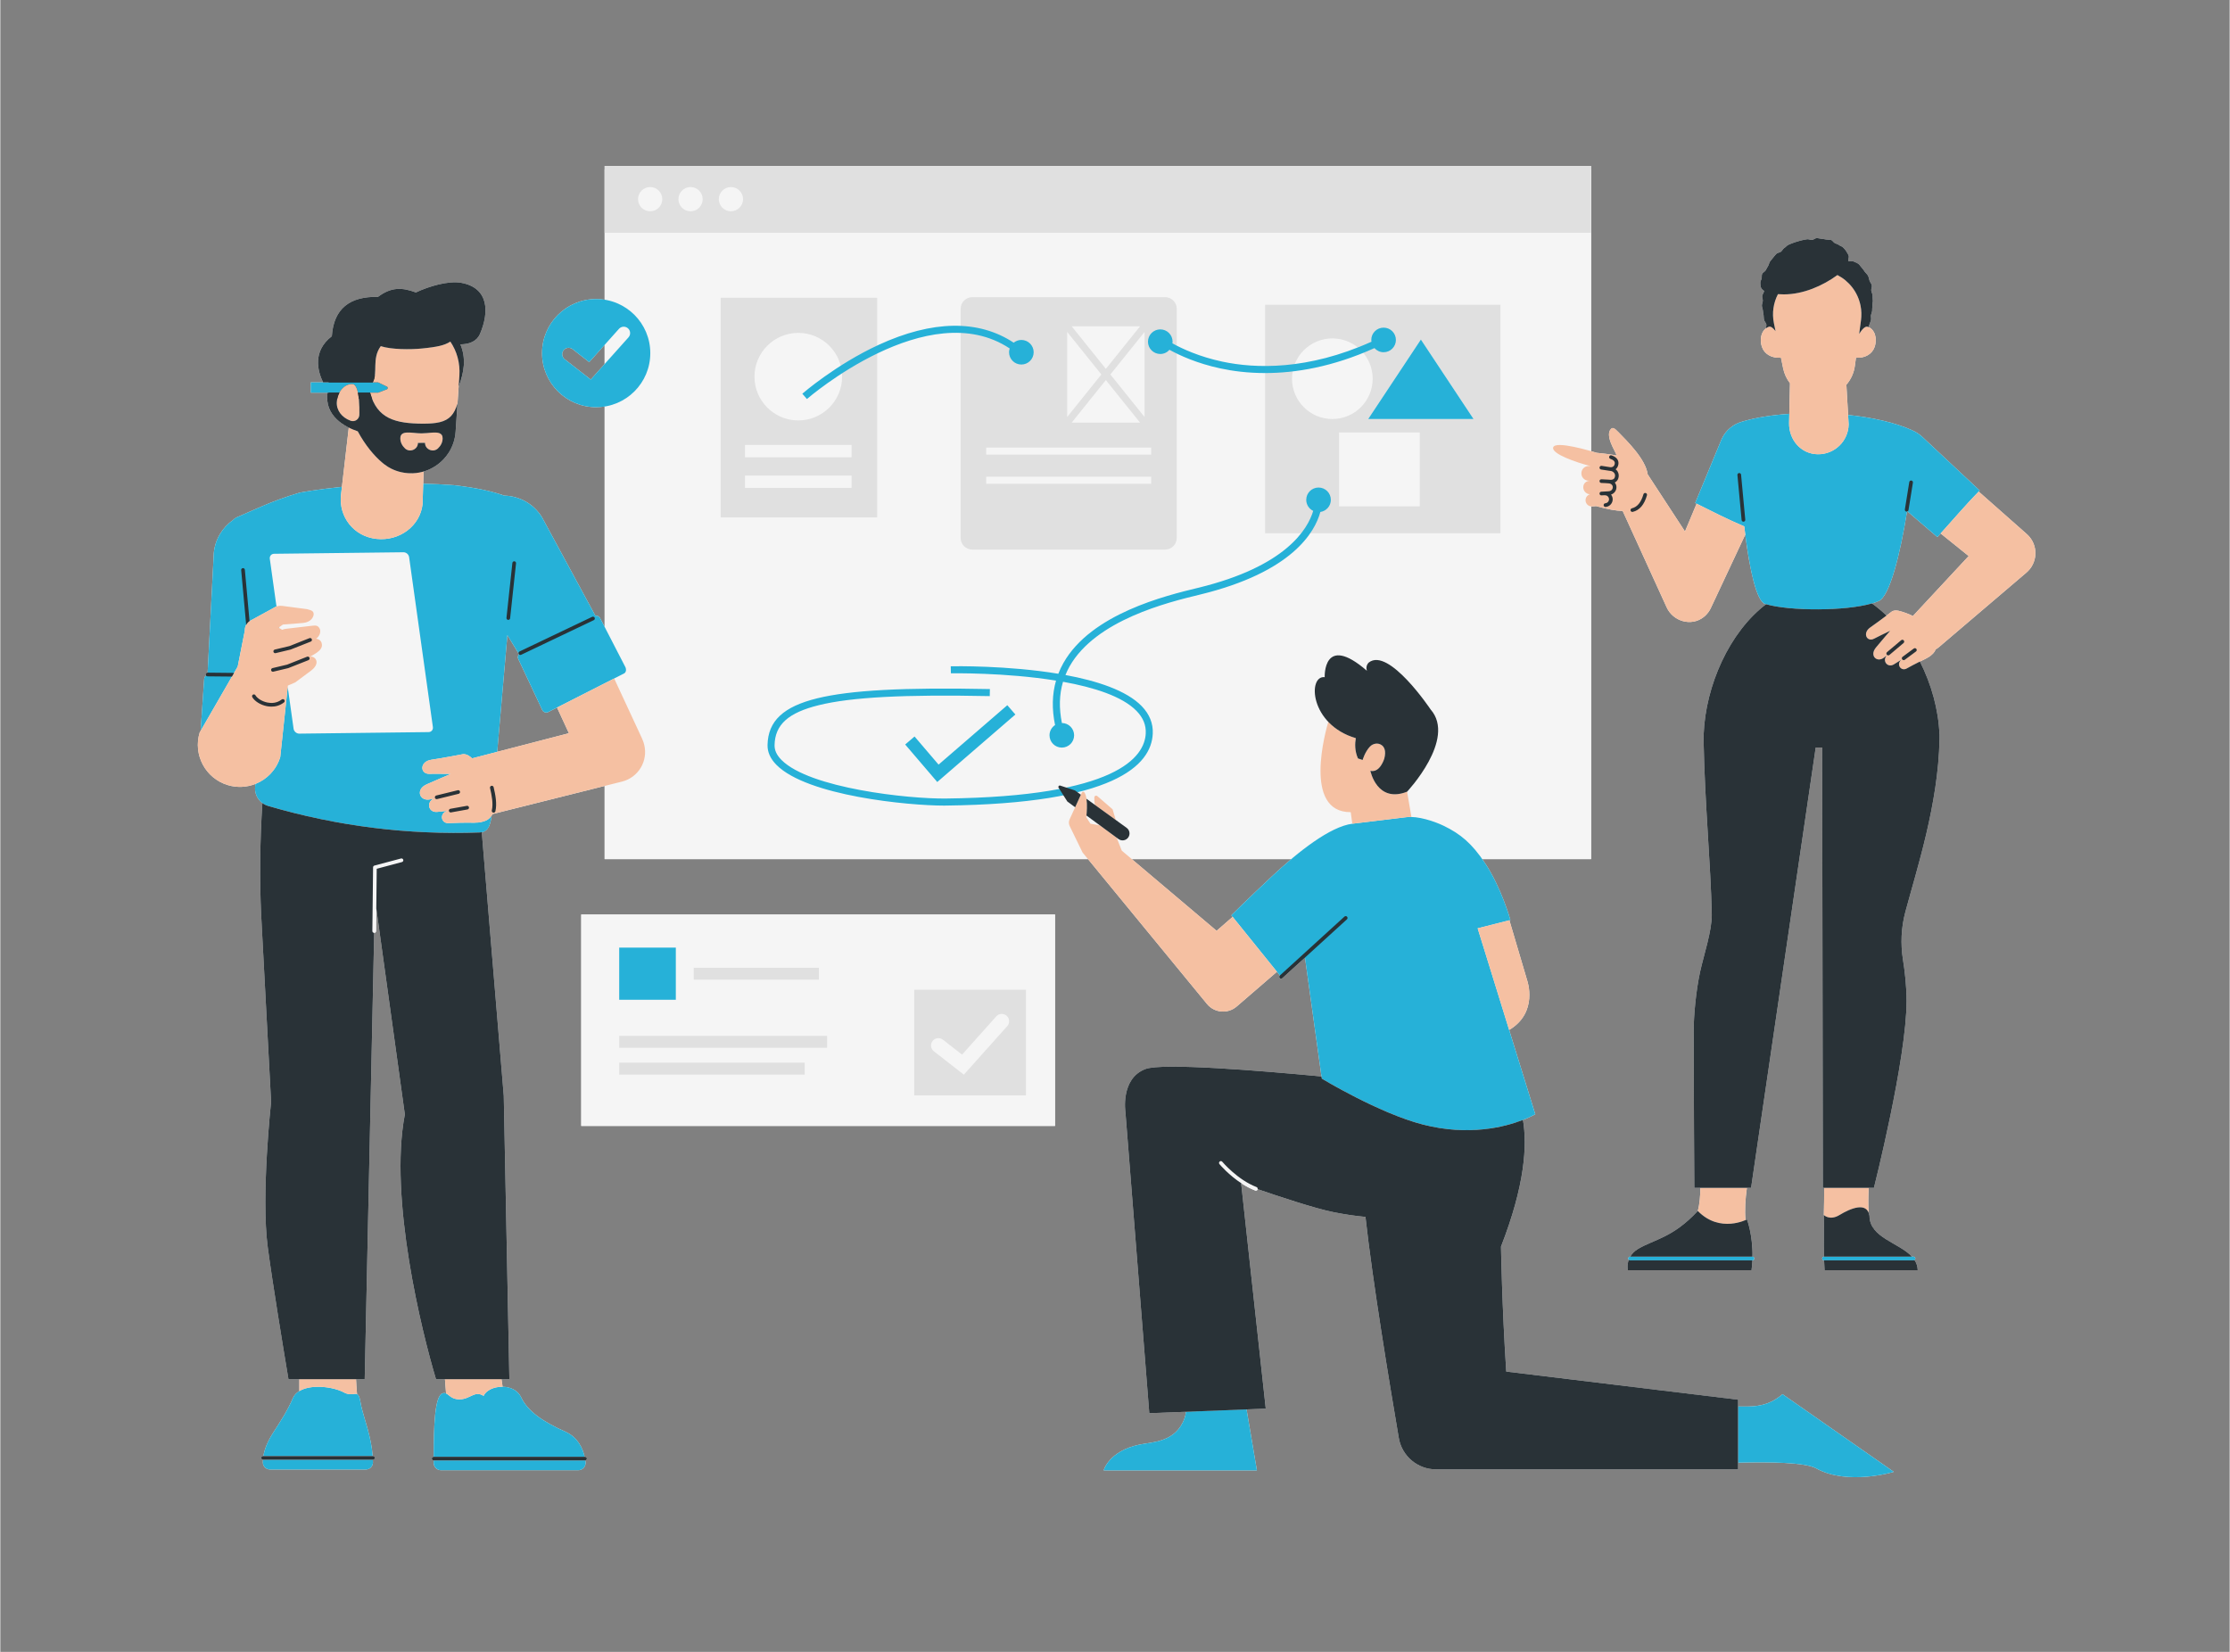 <svg xmlns="http://www.w3.org/2000/svg" xmlns:xlink="http://www.w3.org/1999/xlink" width="540" zoomAndPan="magnify" viewBox="0 0 404.88 300" height="400" preserveAspectRatio="xMidYMid meet" version="1.0"><rect x="0" y="0" width="404.88" height="300" fill="#808080" stroke="none"/><defs><clipPath id="1af9862594"><path d="M 35 30.035 L 370 30.035 L 370 269 L 35 269 Z M 35 30.035 " clip-rule="nonzero"/></clipPath><clipPath id="dcb2d5b71b"><path d="M 48 30.035 L 289 30.035 L 289 217 L 48 217 Z M 48 30.035 " clip-rule="nonzero"/></clipPath><clipPath id="bbda42e5bf"><path d="M 109 30.035 L 289 30.035 L 289 199 L 109 199 Z M 109 30.035 " clip-rule="nonzero"/></clipPath></defs><path fill="#f5f5f5" d="M 105.5 166.086 L 191.551 166.086 L 191.551 204.484 L 105.5 204.484 Z M 105.5 166.086 " fill-opacity="1" fill-rule="nonzero"/><path fill="#f5f5f5" d="M 215.344 256.395 C 215.281 256.805 215.199 257.199 215.078 257.551 C 213.516 261.969 209.207 261.875 206.883 262.359 C 201.293 263.531 200.383 267.039 200.383 267.039 L 228.211 267.039 L 226.332 255.961 Z M 215.344 256.395 " fill-opacity="1" fill-rule="nonzero"/><g clip-path="url(#1af9862594)"><path fill="#f5f5f5" d="M 368.496 97.465 C 368.359 97.305 368.215 97.156 368.059 97.02 L 367.75 96.742 L 359.301 89.277 C 359.363 89.215 359.422 89.148 359.484 89.086 L 349.031 79.316 C 348.504 78.82 347.906 78.449 347.281 78.18 C 347.27 78.172 347.266 78.156 347.254 78.152 C 344.121 76.734 339.965 75.816 335.582 75.359 L 335.68 77.066 L 335.27 69.875 C 336.074 68.938 336.633 67.766 336.809 66.449 L 337.012 64.949 C 337.055 64.953 337.094 64.969 337.137 64.969 C 338.66 65.047 339.941 64.301 340.383 63.051 C 340.953 61.445 340.414 59.789 339.172 59.352 C 339.215 59.367 339.25 59.391 339.289 59.41 C 339.344 59.262 339.395 59.109 339.445 58.961 C 339.547 58.691 339.656 58.41 339.73 58.125 C 339.809 57.848 339.688 57.52 339.738 57.23 C 339.789 56.945 339.934 56.672 339.957 56.379 C 339.961 56.32 339.957 56.262 339.953 56.199 C 339.984 55.988 339.973 55.738 339.992 55.508 C 340.012 55.289 340.031 55.074 340.047 54.863 C 340.074 54.781 340.09 54.699 340.082 54.617 C 340.082 54.586 340.074 54.555 340.062 54.527 C 340.066 54.23 340.039 53.941 340.027 53.668 C 340.012 53.348 339.828 53.062 339.789 52.77 C 339.746 52.453 339.957 52.105 339.891 51.82 C 339.816 51.508 339.578 51.25 339.48 50.977 C 339.371 50.676 339.344 50.348 339.211 50.09 C 339.062 49.805 338.793 49.602 338.621 49.367 C 338.438 49.109 338.281 48.836 338.074 48.629 C 337.848 48.406 337.691 48.082 337.449 47.914 C 337.188 47.734 336.867 47.613 336.605 47.492 C 336.309 47.359 335.879 47.477 335.605 47.406 C 335.566 47.203 335.785 46.762 335.68 46.422 C 335.602 46.176 335.402 45.91 335.25 45.637 C 335.121 45.402 334.898 45.184 334.691 44.957 C 334.512 44.758 334.199 44.691 333.945 44.512 C 333.727 44.359 333.473 44.281 333.188 44.156 C 332.941 44.047 332.777 43.664 332.477 43.586 C 332.219 43.512 331.91 43.543 331.605 43.5 C 331.336 43.457 331.051 43.383 330.746 43.367 C 330.473 43.348 330.18 43.238 329.875 43.242 C 329.602 43.242 329.324 43.551 329.023 43.57 C 328.746 43.59 328.441 43.414 328.145 43.449 C 327.84 43.484 327.543 43.559 327.262 43.617 C 326.961 43.68 326.672 43.766 326.395 43.852 C 326.102 43.938 325.809 44.02 325.539 44.129 C 325.262 44.246 324.969 44.34 324.707 44.477 C 324.441 44.617 324.242 44.871 323.996 45.031 C 323.746 45.199 323.621 45.52 323.395 45.703 C 323.16 45.891 322.766 45.887 322.555 46.09 C 322.336 46.301 322.168 46.555 321.977 46.777 C 321.777 47.004 321.59 47.234 321.414 47.469 C 321.234 47.715 321.211 48.051 321.055 48.297 C 320.891 48.555 320.77 48.816 320.629 49.07 C 320.484 49.34 320.094 49.473 319.973 49.73 C 319.84 50.016 319.957 50.391 319.855 50.648 C 319.742 50.93 319.625 51.156 319.645 51.434 C 319.664 51.723 319.645 52.031 319.785 52.277 C 319.914 52.504 320.117 52.691 320.336 52.848 C 320.328 52.875 320.32 52.898 320.312 52.926 C 320.234 53.203 320.031 53.461 319.98 53.75 C 319.934 54.035 320.113 54.352 320.09 54.641 C 320.062 54.93 319.922 55.211 319.922 55.504 C 319.922 55.797 320.078 56.078 320.102 56.363 C 320.125 56.656 320.18 56.93 320.23 57.215 C 320.281 57.504 320.242 57.801 320.316 58.078 C 320.391 58.363 320.617 58.586 320.719 58.855 C 320.797 59.074 320.664 59.379 320.664 59.625 C 319.793 60.281 319.465 61.68 319.949 63.051 C 320.395 64.301 321.676 65.043 323.199 64.969 C 323.262 64.965 323.324 64.949 323.383 64.938 L 323.781 66.887 C 323.984 67.883 324.418 68.809 325.027 69.598 L 324.863 76.816 L 324.902 75.16 C 321.77 75.375 318.848 75.832 316.477 76.535 C 316.453 76.539 316.434 76.547 316.41 76.551 C 316.375 76.562 316.336 76.57 316.305 76.582 C 316.301 76.582 316.297 76.586 316.293 76.59 C 314.75 77.027 313.395 78.098 312.652 79.664 C 312.617 79.742 312.57 79.844 312.539 79.926 L 307.812 91.348 C 307.898 91.391 307.984 91.434 308.07 91.477 L 305.957 96.52 L 299.18 86.145 C 298.816 83.383 295.441 80.102 293.891 78.508 C 293.113 77.707 292.824 77.551 292.473 77.949 C 292 78.48 292.102 79.418 292.5 80.441 C 292.852 81.355 293.395 82.227 293.547 82.723 C 292.297 82.469 290.895 82.348 289.91 82.234 C 289.75 82.184 289.391 82.074 288.906 81.934 L 288.906 30.145 L 109.75 30.145 L 109.75 54.441 C 109.246 54.359 108.738 54.309 108.215 54.309 C 102.785 54.309 98.383 58.707 98.383 64.133 C 98.383 69.559 102.785 73.953 108.215 73.953 C 108.738 73.953 109.246 73.902 109.75 73.824 L 109.75 113.844 L 108.918 112.238 C 108.746 111.93 108.406 111.773 108.07 111.828 L 98.375 93.941 C 96.852 91.465 94.23 90.078 91.523 90.012 C 89.141 89.176 86.387 88.586 82.469 88.129 C 80.535 87.977 78.641 87.887 76.801 87.844 L 76.871 85.629 C 76.996 85.594 77.121 85.555 77.246 85.516 C 78.488 85.086 79.598 84.359 80.492 83.418 C 80.848 83.043 81.168 82.629 81.449 82.188 C 82.148 81.086 82.59 79.797 82.684 78.406 C 82.66 78.727 82.617 79.039 82.559 79.348 C 82.617 79.039 82.66 78.727 82.684 78.406 L 83.234 70.254 C 83.234 70.254 83.234 70.254 83.234 70.258 C 83.754 68.863 84.09 67.547 84.172 66.41 C 84.273 64.973 84.035 63.684 83.551 62.539 C 85.188 62.531 86.531 61.996 87.113 60.641 C 88.84 56.621 88.691 52.258 83.695 51.359 C 81.395 50.945 77.867 51.98 75.469 53.109 C 72.918 52.16 70.984 52.121 68.586 53.914 C 63.465 53.812 60.539 56.055 60.207 61.059 C 56.625 63.809 57.645 67.457 58.621 69.449 L 56.383 69.449 L 56.383 71.316 L 59.426 71.316 C 58.938 74.703 61.238 76.633 63.324 77.672 C 63.312 77.668 63.301 77.664 63.285 77.656 L 62.039 88.422 C 57.305 88.898 54.355 89.477 54.355 89.477 C 49.121 91.012 45.418 92.926 42.906 93.969 C 42.66 94.074 42.453 94.234 42.285 94.426 C 40.363 95.762 39.016 97.898 38.77 100.41 L 37.648 122.164 L 37.625 122.164 C 37.621 122.164 37.621 122.164 37.621 122.164 C 37.438 122.164 37.289 122.309 37.285 122.492 C 37.285 122.574 37.316 122.645 37.359 122.699 C 37.168 122.84 37.031 123.062 37.02 123.316 L 36.379 132.742 L 36.203 133.039 C 34.973 137.078 37.25 141.348 41.293 142.578 C 43.012 143.102 44.77 142.984 46.32 142.375 C 46.305 142.531 46.297 142.695 46.277 142.852 C 46.156 144.039 46.68 145.172 47.594 145.852 C 47.145 152.559 47.07 159.91 47.375 166.148 L 49.176 200.125 C 49.176 200.125 47.316 217.117 48.574 226.52 C 49.469 233.246 51.344 244.578 52.336 250.484 L 54.309 250.484 L 54.309 252.637 C 54.312 252.637 54.312 252.633 54.312 252.633 C 53.785 252.953 53.363 253.379 53.125 253.938 C 52.121 256.273 51.023 257.898 49.516 260.258 C 48.492 261.859 47.973 263.242 47.777 264.438 L 47.723 264.438 C 47.539 264.438 47.387 264.586 47.387 264.77 C 47.387 264.949 47.527 265.09 47.699 265.102 C 47.688 265.273 47.68 265.441 47.68 265.605 C 47.684 266.312 48.273 266.879 48.984 266.879 L 66.371 266.879 C 67.078 266.879 67.672 266.312 67.672 265.605 C 67.672 265.438 67.656 265.273 67.652 265.105 L 67.672 265.105 C 67.855 265.105 68.008 264.953 68.008 264.77 C 68.008 264.586 67.855 264.438 67.672 264.438 L 67.621 264.438 C 67.375 260.941 66.09 257.707 65.578 255.492 C 65.34 254.441 65.289 253.539 64.879 253.258 C 64.844 253.234 64.816 253.227 64.785 253.211 C 64.691 252.176 64.633 251.27 64.602 250.484 L 66.176 250.484 L 67.898 169.426 C 67.871 169.426 67.848 169.414 67.824 169.41 C 67.848 169.414 67.871 169.426 67.898 169.426 C 67.898 169.426 67.898 169.426 67.902 169.426 C 68.086 169.426 68.234 169.277 68.234 169.094 L 68.359 157.781 L 68.281 164.992 L 73.465 202.391 C 70.535 217.586 76.539 241.91 79.125 250.484 L 80.75 250.484 C 80.828 251.527 80.895 252.363 80.953 253.066 C 80.781 252.988 80.59 252.965 80.348 253.035 C 78.852 253.461 78.711 259.242 78.699 264.57 C 78.516 264.57 78.367 264.719 78.367 264.902 C 78.367 265.086 78.516 265.238 78.699 265.238 C 78.699 265.387 78.699 265.535 78.699 265.68 C 78.699 266.418 79.297 267.012 80.035 267.012 L 104.953 267.012 C 105.75 267.012 106.375 266.32 106.281 265.531 C 106.27 265.434 106.254 265.332 106.238 265.227 C 106.398 265.199 106.52 265.07 106.52 264.902 C 106.52 264.719 106.371 264.57 106.188 264.57 L 106.117 264.57 C 105.758 262.977 104.859 261.016 102.637 260.023 C 98.523 258.191 95.789 256.312 94.57 253.742 C 93.957 252.445 92.586 251.879 91.219 251.855 C 91.141 251.348 91.07 250.887 91.016 250.484 L 92.449 250.484 L 91.43 199.004 L 87.438 151.133 C 88.742 150.898 89.02 149.559 89.23 148.105 C 89.281 148.02 89.336 147.934 89.379 147.844 L 109.746 142.742 L 109.746 156.031 L 197.543 156.031 L 219.152 182.336 C 220.5 183.977 222.934 184.184 224.535 182.797 L 229.637 178.398 L 231.852 176.488 L 232.391 177.152 L 232.375 177.168 C 232.238 177.293 232.227 177.504 232.352 177.641 C 232.418 177.711 232.508 177.75 232.598 177.75 C 232.68 177.75 232.762 177.719 232.824 177.66 L 236.879 173.965 L 236.945 173.914 L 239.941 195.496 C 228.578 194.418 211.051 192.996 207.98 194.148 C 203.379 195.875 204.336 202.008 204.336 202.008 L 208.672 256.656 L 229.824 255.828 L 225.355 214.914 C 225.355 214.914 225.398 214.93 225.48 214.957 C 226.223 215.438 227.039 215.879 227.906 216.211 C 227.945 216.227 227.988 216.234 228.027 216.234 C 228.16 216.234 228.289 216.152 228.34 216.02 C 228.344 216 228.344 215.98 228.348 215.965 C 232.176 217.285 238.715 219.465 242.117 220.141 C 244.199 220.559 246.133 220.84 247.93 221.004 C 249.211 232.688 252.367 251.711 253.984 261.16 C 254.547 264.453 257.402 266.855 260.742 266.855 L 315.602 266.855 L 315.602 265.637 C 321.152 265.488 327.793 265.57 329.766 266.664 C 335.539 269.871 343.883 267.305 343.883 267.305 L 323.672 253.199 C 321.105 255.445 318.539 255.445 316.613 255.445 C 316.266 255.445 315.93 255.445 315.602 255.445 L 315.602 254.203 L 273.496 249.094 C 272.73 237.398 272.547 226.398 272.547 226.398 C 276.906 215.23 277.324 207.965 276.535 203.391 C 276.535 203.395 276.531 203.395 276.527 203.395 C 277.977 202.832 278.77 202.359 278.77 202.359 L 268.309 168.594 L 274.027 187.051 C 279.367 183.883 277.305 178.082 277.305 178.082 L 274.414 168.309 L 274.066 167.133 L 274.25 167.086 C 274.25 167.086 272.645 161.258 269.621 156.723 C 269.461 156.484 269.305 156.254 269.145 156.031 L 288.906 156.031 L 288.906 91.957 C 288.945 91.961 288.98 91.98 289.02 91.98 C 289.18 91.98 289.473 91.953 289.816 91.918 C 291.898 92.488 293.418 92.766 294.641 92.797 C 297.004 97.988 302.609 110.258 302.609 110.258 C 303.77 112.859 307.098 113.832 309.34 112.074 C 309.438 111.996 309.531 111.918 309.625 111.832 C 310.031 111.453 310.355 111.02 310.594 110.551 L 316.902 97.098 C 317.73 103.586 318.98 109.219 320.512 109.688 C 320.566 109.703 320.629 109.719 320.684 109.734 C 320.684 109.734 320.68 109.734 320.68 109.734 C 314.051 114.762 309.691 124.477 309.348 133.379 L 309.324 133.383 C 309.324 133.637 309.324 133.895 309.328 134.152 C 309.328 134.23 309.324 134.312 309.324 134.395 L 309.336 134.395 C 309.555 146.105 310.617 156.633 310.824 166.062 C 310.891 168.953 309.324 173.629 308.711 176.453 C 307.949 179.977 307.535 184.457 307.535 187.27 C 307.535 197.062 307.652 215.734 307.652 215.734 L 308.75 215.734 C 308.734 217.258 308.621 218.715 308.281 219.926 C 308.281 219.922 308.285 219.922 308.285 219.918 C 303.785 224.793 300.309 225.105 297.441 226.816 C 296.742 227.238 296.297 227.734 296.008 228.23 L 295.984 228.23 C 295.801 228.23 295.648 228.379 295.648 228.562 C 295.648 228.652 295.684 228.734 295.746 228.793 C 295.379 229.812 295.59 230.691 295.59 230.691 L 318.043 230.691 C 318.125 230.074 318.172 229.477 318.199 228.898 L 318.215 228.898 C 318.398 228.898 318.547 228.746 318.547 228.562 C 318.547 228.379 318.398 228.23 318.215 228.23 C 318.215 228.23 318.215 228.23 318.219 228.23 C 318.277 224.219 317.219 221.457 317.219 221.457 C 317.219 221.457 316.98 221.578 316.59 221.727 C 316.727 221.672 316.852 221.625 316.949 221.582 C 316.781 219.754 316.918 217.742 317.199 215.734 L 317.961 215.734 L 329.699 135.77 L 330.875 135.77 L 330.992 215.734 L 331.238 215.734 C 331.238 217.211 331.223 218.906 331.18 220.668 C 331.234 223.215 331.121 225.477 331.195 228.234 C 331.199 228.234 331.199 228.23 331.203 228.23 C 331.02 228.23 330.871 228.383 330.871 228.566 C 330.871 228.75 331.02 228.898 331.203 228.898 L 331.219 228.898 C 331.238 229.477 331.266 230.066 331.309 230.691 L 348.227 230.691 C 348.207 229.977 347.992 229.371 347.648 228.832 C 347.734 228.773 347.793 228.68 347.793 228.566 C 347.793 228.383 347.641 228.23 347.457 228.23 L 347.18 228.23 C 344.855 225.68 339.473 224.801 339.465 220.797 C 339.43 220.582 339.371 220.406 339.305 220.242 C 339.215 218.703 339.246 217.141 339.324 215.734 L 340.27 215.734 C 340.27 215.734 346.199 192.355 346.199 181.812 C 346.199 179.105 345.887 176.43 345.551 174.324 C 345.086 171.422 345.219 168.457 345.98 165.617 C 348.051 157.879 351.961 146.02 352.18 134.344 L 352.191 134.344 C 352.191 134.258 352.188 134.18 352.184 134.098 C 352.188 133.84 352.191 133.582 352.191 133.328 L 352.168 133.324 C 351.996 128.898 350.715 124.281 348.625 120.141 C 348.398 120.254 348.176 120.371 347.953 120.484 C 348.52 120.191 349.121 119.891 349.688 119.625 C 349.785 119.578 349.871 119.527 349.949 119.477 C 350.344 119.285 350.715 118.996 351.074 118.613 C 351.27 118.402 351.395 118.176 351.48 117.941 C 351.684 117.828 351.879 117.695 352.062 117.539 L 367.977 103.98 C 369.918 102.324 370.152 99.406 368.496 97.465 Z M 62.465 252.914 C 62.328 252.836 62.176 252.766 62.016 252.695 C 62.176 252.762 62.328 252.836 62.465 252.914 Z M 61.859 252.629 C 61.746 252.582 61.629 252.535 61.508 252.492 C 61.629 252.535 61.746 252.582 61.859 252.629 Z M 61.312 252.426 C 61.191 252.387 61.07 252.348 60.945 252.312 C 61.07 252.348 61.191 252.387 61.312 252.426 Z M 60.738 252.254 C 60.59 252.211 60.434 252.176 60.281 252.141 C 60.434 252.176 60.59 252.211 60.738 252.254 Z M 60.039 252.09 C 59.879 252.059 59.715 252.031 59.551 252.004 C 59.715 252.027 59.879 252.059 60.039 252.09 Z M 59.25 251.961 C 59.141 251.949 59.035 251.934 58.926 251.922 C 59.035 251.934 59.141 251.949 59.25 251.961 Z M 58.582 251.895 C 58.492 251.887 58.395 251.883 58.301 251.875 C 58.395 251.879 58.488 251.887 58.582 251.895 Z M 57.93 251.863 C 57.859 251.859 57.789 251.863 57.715 251.863 C 57.789 251.863 57.859 251.859 57.93 251.863 Z M 55.223 252.223 C 55.184 252.234 55.145 252.25 55.105 252.266 C 55.145 252.25 55.184 252.234 55.223 252.223 Z M 56.812 251.902 C 56.793 251.902 56.777 251.902 56.758 251.906 C 56.777 251.902 56.793 251.902 56.812 251.902 Z M 56.344 251.961 C 56.285 251.969 56.223 251.977 56.164 251.988 C 56.223 251.977 56.285 251.969 56.344 251.961 Z M 55.773 252.066 C 55.715 252.082 55.656 252.098 55.602 252.109 C 55.656 252.098 55.715 252.082 55.773 252.066 Z M 64.629 253.145 C 64.574 253.133 64.523 253.125 64.473 253.133 C 64.523 253.125 64.574 253.129 64.629 253.145 Z M 88.387 252.73 C 88.352 252.758 88.316 252.781 88.285 252.809 C 88.316 252.781 88.352 252.758 88.387 252.73 Z M 88.066 253.047 C 88.039 253.078 88.008 253.109 87.984 253.141 C 88.008 253.105 88.039 253.078 88.066 253.047 Z M 81.75 253.633 C 81.719 253.609 81.684 253.586 81.652 253.562 C 81.684 253.586 81.719 253.609 81.75 253.633 Z M 83.402 254.137 C 83.238 254.137 83.086 254.121 82.949 254.105 C 83.086 254.121 83.238 254.137 83.402 254.137 Z M 82.844 254.09 C 82.715 254.066 82.594 254.039 82.48 254.008 C 82.594 254.039 82.715 254.066 82.844 254.09 Z M 82.434 253.988 C 82.34 253.957 82.254 253.922 82.172 253.883 C 82.254 253.922 82.34 253.957 82.434 253.988 Z M 82.082 253.84 C 82.004 253.797 81.926 253.754 81.852 253.707 C 81.926 253.754 82.004 253.797 82.082 253.84 Z M 89.59 252.09 C 89.602 252.086 89.609 252.086 89.617 252.082 C 89.609 252.086 89.602 252.086 89.59 252.09 Z M 88.66 252.523 C 88.691 252.504 88.723 252.488 88.75 252.473 C 88.723 252.488 88.691 252.504 88.66 252.523 Z M 89.102 252.281 C 89.121 252.273 89.145 252.266 89.164 252.254 C 89.145 252.266 89.121 252.273 89.102 252.281 Z M 107.23 68.93 L 102.492 65.234 C 101.988 64.84 101.898 64.109 102.293 63.605 C 102.688 63.102 103.414 63.012 103.922 63.406 L 106.949 65.766 L 109.746 62.637 L 109.746 66.117 Z M 50.676 113.883 L 50.707 114.113 C 50.641 114.078 50.578 114.035 50.508 114 Z M 77.781 132.957 L 54.289 133.238 C 54.164 133.238 54.043 133.215 53.926 133.168 C 53.582 133.035 53.309 132.719 53.258 132.344 L 52.195 124.754 L 53.258 132.344 C 53.309 132.719 53.582 133.039 53.926 133.172 C 54.043 133.215 54.164 133.238 54.289 133.238 L 77.781 132.957 C 78.156 132.953 78.445 132.719 78.539 132.395 C 78.445 132.719 78.156 132.953 77.781 132.957 Z M 65.203 75.254 C 65.203 75.262 65.203 75.27 65.203 75.277 C 65.203 75.27 65.203 75.262 65.203 75.254 Z M 67.621 72.66 C 67.703 72.852 67.789 73.035 67.883 73.215 C 67.789 73.035 67.703 72.852 67.621 72.66 Z M 76.488 78.707 C 76.785 78.707 77.094 78.684 77.398 78.656 C 77.297 78.668 77.191 78.676 77.086 78.684 L 77.086 78.676 C 76.887 78.688 76.684 78.707 76.488 78.707 Z M 76.496 80.43 C 76.512 80.43 76.523 80.43 76.539 80.43 C 76.531 80.43 76.523 80.43 76.52 80.43 C 76.504 80.43 76.492 80.43 76.477 80.43 C 76.484 80.43 76.488 80.43 76.496 80.43 Z M 76.242 80.434 C 76.184 80.434 76.133 80.434 76.082 80.434 C 76.098 80.434 76.113 80.434 76.129 80.434 C 76.164 80.434 76.199 80.434 76.242 80.434 Z M 73.574 100.359 C 73.859 100.473 74.082 100.719 74.184 101.012 C 74.082 100.719 73.859 100.473 73.574 100.359 Z M 75.898 80.438 C 75.898 80.438 75.902 80.438 75.906 80.438 C 75.906 80.438 75.91 80.438 75.91 80.438 C 75.902 80.438 75.898 80.438 75.898 80.438 Z M 76.734 80.426 C 76.727 80.426 76.719 80.426 76.711 80.426 C 76.719 80.426 76.727 80.426 76.73 80.426 C 76.734 80.426 76.738 80.426 76.742 80.426 C 76.777 80.426 76.812 80.426 76.844 80.426 C 76.809 80.426 76.773 80.426 76.734 80.426 Z M 77.031 80.426 C 77.09 80.426 77.133 80.426 77.133 80.426 C 77.133 80.426 77.094 80.426 77.031 80.426 Z M 76.914 80.426 C 76.906 80.426 76.902 80.426 76.898 80.426 C 76.902 80.426 76.91 80.426 76.914 80.426 Z M 79.477 78.602 C 79.465 78.598 79.453 78.598 79.441 78.594 C 79.453 78.598 79.465 78.598 79.477 78.602 Z M 80.008 78.824 C 79.996 78.812 79.98 78.801 79.965 78.793 C 79.98 78.801 79.996 78.812 80.008 78.824 Z M 79.797 76.672 C 79.754 76.684 79.703 76.691 79.656 76.699 C 79.711 76.688 79.773 76.68 79.828 76.664 C 79.816 76.668 79.809 76.672 79.797 76.672 Z M 79.777 78.688 C 79.766 78.684 79.754 78.68 79.746 78.676 C 79.754 78.68 79.766 78.684 79.777 78.688 Z M 79.223 76.785 C 79.168 76.793 79.109 76.801 79.055 76.809 C 79.043 76.809 79.027 76.812 79.016 76.812 C 79.098 76.801 79.184 76.789 79.266 76.777 C 79.25 76.781 79.238 76.781 79.223 76.785 Z M 79.148 78.562 C 79.137 78.559 79.129 78.559 79.121 78.559 C 79.129 78.559 79.137 78.562 79.148 78.562 Z M 78.641 76.859 C 78.738 76.848 78.836 76.836 78.93 76.824 C 78.816 76.84 78.703 76.852 78.582 76.863 C 78.512 76.871 78.441 76.879 78.367 76.883 C 78.363 76.883 78.355 76.883 78.352 76.883 C 78.449 76.875 78.547 76.867 78.641 76.859 Z M 78.559 63.047 C 78.688 63.027 78.816 63.008 78.941 62.988 C 78.816 63.008 78.691 63.027 78.559 63.047 Z M 77.852 76.914 C 77.785 76.918 77.723 76.922 77.652 76.922 C 77.754 76.918 77.852 76.914 77.949 76.91 C 77.992 76.906 78.035 76.902 78.078 76.902 C 78.004 76.906 77.93 76.91 77.852 76.914 Z M 75.383 76.906 C 75.859 76.926 76.348 76.938 76.863 76.938 C 76.348 76.938 75.859 76.926 75.383 76.906 Z M 73.855 76.785 C 74.289 76.836 74.746 76.875 75.219 76.898 C 74.742 76.875 74.289 76.836 73.855 76.785 Z M 67.992 73.422 C 68 73.441 68.012 73.457 68.02 73.477 C 68.148 73.703 68.289 73.914 68.434 74.113 C 68.453 74.137 68.473 74.168 68.492 74.191 C 69.031 74.898 69.688 75.434 70.453 75.832 C 70.465 75.84 70.48 75.848 70.492 75.855 C 70.746 75.984 71.008 76.102 71.285 76.203 C 72.031 76.477 72.859 76.66 73.773 76.773 C 71.117 76.445 69.18 75.543 67.992 73.422 Z M 73.211 100.293 C 73.281 100.293 73.344 100.316 73.414 100.332 C 73.344 100.316 73.281 100.293 73.211 100.293 Z M 49.719 139.734 C 49.664 139.809 49.609 139.879 49.555 139.953 C 49.609 139.879 49.664 139.809 49.719 139.734 Z M 50.543 138.289 C 50.508 138.367 50.469 138.441 50.434 138.52 C 50.469 138.441 50.508 138.367 50.543 138.289 Z M 50.168 139.035 C 50.121 139.117 50.07 139.199 50.02 139.277 C 50.07 139.199 50.121 139.117 50.168 139.035 Z M 49.031 140.559 C 49.082 140.504 49.137 140.445 49.188 140.391 C 49.137 140.445 49.082 140.504 49.031 140.559 Z M 75.844 85.855 C 75.871 85.852 75.898 85.848 75.93 85.844 C 75.898 85.848 75.871 85.852 75.844 85.855 Z M 80.172 78.996 C 80.176 79.004 80.18 79.012 80.184 79.023 C 80.18 79.016 80.176 79.004 80.172 78.996 Z M 80.277 79.23 C 80.281 79.254 80.289 79.277 80.293 79.301 C 80.289 79.277 80.281 79.254 80.277 79.23 Z M 80.367 76.504 C 80.414 76.484 80.461 76.465 80.512 76.445 C 80.637 76.398 80.758 76.344 80.871 76.285 C 80.918 76.262 80.969 76.238 81.012 76.211 C 80.812 76.324 80.598 76.422 80.367 76.504 Z M 81.109 76.148 C 81.219 76.082 81.332 76.02 81.43 75.941 C 81.445 75.93 81.461 75.918 81.473 75.906 C 81.359 75.996 81.234 76.074 81.109 76.148 Z M 81.805 75.605 C 81.84 75.57 81.871 75.531 81.906 75.496 C 81.875 75.535 81.84 75.57 81.805 75.605 Z M 82.047 75.32 C 82.086 75.273 82.125 75.23 82.16 75.18 C 82.184 75.148 82.207 75.117 82.23 75.086 C 82.172 75.168 82.109 75.242 82.047 75.32 Z M 82.281 75 C 82.359 74.879 82.434 74.754 82.504 74.617 C 82.527 74.578 82.547 74.531 82.566 74.492 C 82.613 74.398 82.652 74.301 82.695 74.203 C 82.57 74.496 82.434 74.762 82.281 75 Z M 82.758 74.062 C 82.777 74.008 82.801 73.953 82.82 73.898 C 82.801 73.953 82.777 74.008 82.758 74.062 Z M 81.73 62.039 C 81.727 62.043 81.719 62.047 81.715 62.051 C 81.719 62.047 81.727 62.043 81.73 62.039 Z M 79.785 62.82 Z M 79.469 62.887 C 79.469 62.887 79.465 62.887 79.461 62.887 C 79.355 62.91 79.254 62.934 79.137 62.953 C 79.137 62.953 79.137 62.953 79.141 62.953 C 79.254 62.934 79.359 62.91 79.469 62.887 Z M 78.102 63.113 C 78.098 63.113 78.098 63.113 78.098 63.113 C 78.094 63.113 78.09 63.113 78.09 63.113 C 77.996 63.125 77.902 63.137 77.812 63.148 C 77.809 63.148 77.809 63.148 77.809 63.152 C 77.898 63.137 77.996 63.125 78.09 63.113 C 78.09 63.113 78.098 63.113 78.102 63.113 Z M 77.312 63.211 C 77.082 63.238 76.844 63.262 76.586 63.289 C 76.844 63.262 77.078 63.238 77.312 63.211 Z M 61.191 72.449 C 61.156 72.641 61.125 72.832 61.113 73.031 C 61.125 72.832 61.152 72.637 61.191 72.449 Z M 64.156 78.051 C 64.148 78.047 64.141 78.043 64.129 78.039 C 64.137 78.043 64.148 78.047 64.156 78.051 Z M 50.152 110.145 C 50.078 110.172 50.004 110.199 49.934 110.23 C 50.004 110.199 50.078 110.172 50.152 110.145 L 48.941 101.488 Z M 48.559 141.008 C 48.523 141.039 48.488 141.074 48.453 141.102 C 48.488 141.07 48.523 141.039 48.559 141.008 Z M 67.762 169.395 C 67.766 169.395 67.766 169.395 67.77 169.398 C 67.766 169.395 67.766 169.395 67.762 169.395 Z M 88.086 149.066 C 88.234 149.012 88.363 148.941 88.484 148.867 C 88.363 148.941 88.234 149.012 88.086 149.066 Z M 88.648 148.75 C 88.699 148.711 88.754 148.672 88.801 148.629 C 88.754 148.672 88.699 148.711 88.648 148.75 Z M 88.988 148.438 C 89.008 148.414 89.027 148.387 89.051 148.363 C 89.027 148.387 89.008 148.414 88.988 148.438 Z M 103.262 133.16 C 103.141 133.195 92.734 135.895 86.707 137.457 C 87.777 137.18 88.98 136.871 90.238 136.543 L 92.086 115.352 L 94.117 118.668 C 94.125 118.699 94.125 118.73 94.141 118.762 C 94.152 118.785 94.176 118.797 94.191 118.816 C 93.969 119.078 93.918 119.465 94.113 119.777 L 98.457 129.012 C 98.695 129.395 99.203 129.512 99.586 129.273 L 109.746 124.105 L 101.105 128.5 Z M 221.648 211.688 C 221.633 211.668 221.617 211.652 221.605 211.637 C 221.617 211.652 221.633 211.668 221.648 211.688 Z M 221.531 211.555 C 221.516 211.535 221.5 211.52 221.488 211.508 C 221.5 211.52 221.516 211.539 221.531 211.555 Z M 221.449 211.461 C 221.43 211.438 221.414 211.422 221.41 211.414 C 221.414 211.422 221.43 211.441 221.449 211.461 Z M 222.086 212.152 C 222.102 212.168 222.113 212.18 222.125 212.195 C 222.113 212.18 222.102 212.168 222.086 212.152 Z M 222.332 212.402 C 222.336 212.406 222.34 212.41 222.344 212.414 C 222.34 212.41 222.336 212.406 222.332 212.402 Z M 225.004 214.637 C 225.039 214.66 225.074 214.688 225.113 214.711 C 225.074 214.688 225.039 214.66 225.004 214.637 Z M 223.168 213.188 C 223.172 213.191 223.176 213.195 223.18 213.199 C 223.176 213.195 223.172 213.191 223.168 213.188 Z M 223.5 213.477 C 223.504 213.48 223.512 213.488 223.516 213.492 C 223.512 213.484 223.504 213.48 223.5 213.477 Z M 224.586 214.34 C 224.605 214.355 224.625 214.367 224.645 214.383 C 224.625 214.367 224.605 214.355 224.586 214.34 Z M 228.312 215.734 C 228.312 215.738 228.316 215.738 228.316 215.742 C 228.316 215.738 228.312 215.738 228.312 215.734 Z M 259.719 204.547 C 259.848 204.574 259.977 204.602 260.105 204.629 C 259.977 204.602 259.852 204.574 259.719 204.547 Z M 261.156 204.82 C 261.266 204.84 261.375 204.859 261.48 204.875 C 261.375 204.859 261.266 204.84 261.156 204.82 Z M 262.773 205.051 C 262.863 205.062 262.949 205.07 263.039 205.078 C 262.949 205.07 262.863 205.062 262.773 205.051 Z M 264.055 205.168 C 264.176 205.18 264.301 205.188 264.418 205.195 C 264.297 205.188 264.176 205.18 264.055 205.168 Z M 265.473 205.242 C 265.527 205.242 265.582 205.246 265.637 205.246 C 265.582 205.246 265.527 205.242 265.473 205.242 Z M 266.797 205.246 C 266.902 205.246 267.008 205.242 267.109 205.238 C 267.008 205.242 266.902 205.246 266.797 205.246 Z M 272.492 204.594 C 272.559 204.582 272.625 204.566 272.688 204.551 C 272.625 204.566 272.559 204.582 272.492 204.594 Z M 267.965 205.203 C 268.066 205.199 268.168 205.191 268.266 205.188 C 268.168 205.191 268.066 205.199 267.965 205.203 Z M 269.32 205.098 C 269.371 205.094 269.422 205.086 269.473 205.082 C 269.422 205.086 269.371 205.094 269.32 205.098 Z M 270.344 204.973 C 270.441 204.961 270.535 204.945 270.629 204.934 C 270.535 204.945 270.441 204.961 270.344 204.973 Z M 271.418 204.805 C 271.477 204.793 271.535 204.785 271.594 204.773 C 271.535 204.785 271.477 204.793 271.418 204.805 Z M 275.836 203.652 C 275.855 203.641 275.883 203.633 275.906 203.625 C 275.883 203.633 275.859 203.641 275.836 203.652 Z M 273.375 204.391 C 273.441 204.371 273.508 204.355 273.574 204.34 C 273.508 204.355 273.441 204.371 273.375 204.391 Z M 275.098 203.898 C 275.148 203.883 275.195 203.867 275.242 203.852 C 275.195 203.867 275.148 203.883 275.098 203.898 Z M 231 159.098 C 226.234 163.562 223.57 166.223 223.57 166.223 L 223.809 166.516 L 222.98 167.234 L 220.895 169.047 L 205.496 156.031 L 234.445 156.031 C 233.266 157.023 232.105 158.062 231 159.098 Z M 313.676 94.23 C 313.211 94.012 312.742 93.793 312.281 93.566 C 312.742 93.793 313.211 94.012 313.676 94.23 Z M 310.043 92.465 C 310.477 92.68 310.91 92.895 311.344 93.109 C 310.91 92.895 310.477 92.68 310.043 92.465 Z M 314.492 94.617 C 315.23 94.953 315.973 95.281 316.719 95.598 C 315.973 95.281 315.23 94.953 314.492 94.617 Z M 295.848 228.867 C 295.848 228.867 295.852 228.867 295.852 228.867 C 295.848 228.867 295.848 228.867 295.848 228.867 Z M 309.004 220.574 C 309.082 220.641 309.16 220.691 309.238 220.754 C 309.16 220.691 309.082 220.641 309.004 220.574 Z M 309.734 221.109 C 309.824 221.168 309.914 221.219 310.004 221.273 C 309.914 221.219 309.824 221.168 309.734 221.109 Z M 310.477 221.527 C 310.566 221.574 310.656 221.613 310.75 221.656 C 310.656 221.613 310.566 221.574 310.477 221.527 Z M 311.227 221.844 C 311.309 221.875 311.395 221.906 311.477 221.93 C 311.395 221.906 311.309 221.875 311.227 221.844 Z M 311.996 222.07 C 312.059 222.086 312.125 222.105 312.188 222.117 C 312.125 222.105 312.059 222.086 311.996 222.07 Z M 313.574 222.262 C 313.605 222.262 313.637 222.258 313.672 222.258 C 313.637 222.262 313.605 222.262 313.574 222.262 Z M 316.281 221.832 C 316.32 221.816 316.367 221.805 316.406 221.789 C 316.367 221.805 316.32 221.816 316.281 221.832 Z M 314.211 222.242 C 314.266 222.238 314.324 222.23 314.379 222.227 C 314.32 222.23 314.266 222.238 314.211 222.242 Z M 314.805 222.176 C 314.867 222.168 314.926 222.16 314.984 222.148 C 314.926 222.16 314.867 222.168 314.805 222.176 Z M 315.355 222.078 C 315.414 222.066 315.469 222.055 315.523 222.043 C 315.469 222.055 315.414 222.066 315.355 222.078 Z M 315.848 221.961 C 315.898 221.945 315.953 221.934 316 221.918 C 315.953 221.934 315.898 221.945 315.848 221.961 Z M 337.066 219.34 C 337.059 219.344 337.047 219.344 337.035 219.348 C 337.047 219.344 337.059 219.344 337.066 219.34 Z M 336.703 219.43 C 336.68 219.434 336.66 219.441 336.637 219.445 C 336.66 219.441 336.68 219.434 336.703 219.43 Z M 336.32 219.547 C 336.289 219.559 336.258 219.566 336.227 219.578 C 336.258 219.57 336.289 219.559 336.32 219.547 Z M 335.93 219.691 C 335.887 219.707 335.848 219.727 335.805 219.742 C 335.848 219.727 335.887 219.707 335.93 219.691 Z M 335.531 219.859 C 335.48 219.883 335.434 219.906 335.383 219.93 C 335.434 219.906 335.484 219.883 335.531 219.859 Z M 335.137 220.047 C 335.078 220.078 335.016 220.105 334.957 220.137 C 335.016 220.105 335.078 220.078 335.137 220.047 Z M 334.75 220.246 C 334.672 220.285 334.598 220.328 334.52 220.371 C 334.598 220.328 334.672 220.285 334.75 220.246 Z M 334.371 220.453 C 334.246 220.523 334.125 220.598 334.008 220.668 C 334.125 220.598 334.246 220.523 334.371 220.453 Z M 359.27 89.309 C 358.352 90.25 357.457 91.219 356.574 92.199 C 357.457 91.219 358.352 90.25 359.27 89.309 Z M 340.355 113.418 C 340.434 113.363 340.512 113.305 340.594 113.246 C 340.512 113.305 340.434 113.363 340.355 113.418 Z M 340.703 113.164 C 340.801 113.094 340.902 113.02 341.008 112.945 C 340.902 113.02 340.805 113.094 340.703 113.164 Z M 341.059 112.906 C 341.316 112.715 341.574 112.523 341.824 112.34 C 341.574 112.523 341.316 112.715 341.059 112.906 Z M 341.852 112.32 C 341.973 112.23 342.094 112.141 342.207 112.055 C 342.09 112.141 341.973 112.23 341.852 112.32 Z M 342.211 112.051 C 342.328 111.965 342.441 111.879 342.551 111.797 C 342.441 111.879 342.328 111.965 342.211 112.051 Z M 338.941 109.844 C 338.945 109.84 338.953 109.84 338.961 109.836 C 338.953 109.84 338.949 109.84 338.941 109.844 Z M 332.871 110.586 C 332.863 110.586 332.855 110.586 332.848 110.586 C 332.855 110.586 332.863 110.586 332.871 110.586 Z M 331.5 110.641 C 331.5 110.641 331.496 110.641 331.492 110.641 C 331.496 110.641 331.5 110.641 331.5 110.641 Z M 320.824 59.523 C 320.93 59.457 321.039 59.395 321.16 59.352 C 321.039 59.395 320.93 59.457 320.824 59.523 Z M 326.113 110.543 C 326.105 110.543 326.102 110.543 326.098 110.543 C 326.102 110.543 326.105 110.543 326.113 110.543 Z M 324.852 110.441 C 324.852 110.441 324.848 110.441 324.848 110.441 C 324.848 110.441 324.848 110.441 324.852 110.441 Z M 339.617 113.941 C 339.707 113.879 339.809 113.809 339.914 113.734 C 339.809 113.809 339.707 113.879 339.617 113.941 Z M 339.996 113.672 C 340.074 113.621 340.152 113.562 340.234 113.504 C 340.152 113.562 340.074 113.621 339.996 113.672 Z M 346.77 121.105 C 347.125 120.914 347.527 120.703 347.949 120.484 C 347.527 120.699 347.125 120.914 346.77 121.105 Z M 346.215 121.414 C 346.352 121.336 346.512 121.246 346.676 121.156 C 346.512 121.246 346.352 121.336 346.215 121.414 Z M 347.348 111.879 C 346.555 111.477 345.656 111.141 344.68 110.91 C 344.68 110.91 344.676 110.914 344.676 110.914 C 344.293 110.832 343.883 110.859 343.566 111.031 C 343.566 111.031 343.145 111.352 342.559 111.793 C 341.715 110.984 340.836 110.246 339.914 109.594 C 340.363 109.461 340.773 109.316 341.125 109.16 C 343.145 108.355 345.07 100.504 346.281 92.902 C 346.309 92.895 346.336 92.891 346.359 92.879 L 351.793 97.539 C 351.992 97.32 352.188 97.098 352.383 96.879 L 357.48 100.984 Z M 347.348 111.879 " fill-opacity="1" fill-rule="nonzero"/></g><path fill="#293237" d="M 59.629 68.207 L 71.035 68.207 L 71.035 72.418 L 59.629 72.418 Z M 59.629 68.207 " fill-opacity="1" fill-rule="nonzero"/><g clip-path="url(#dcb2d5b71b)"><path fill="#f5f5f5" d="M 109.75 30.766 L 288.906 30.766 L 288.906 156.031 L 109.75 156.031 Z M 105.5 204.484 L 191.551 204.484 L 191.551 166.086 L 105.5 166.086 Z M 228.34 216.02 C 228.406 215.848 228.32 215.652 228.145 215.586 C 224.676 214.254 221.949 211.02 221.922 210.988 C 221.805 210.844 221.594 210.824 221.453 210.945 C 221.312 211.062 221.289 211.273 221.41 211.414 C 221.523 211.555 224.273 214.812 227.906 216.211 C 227.945 216.227 227.984 216.234 228.027 216.234 C 228.16 216.234 228.289 216.152 228.34 216.02 Z M 68.238 169.094 L 68.363 157.781 L 72.941 156.559 C 73.121 156.512 73.227 156.328 73.18 156.148 C 73.129 155.973 72.949 155.863 72.77 155.914 L 67.945 157.199 C 67.797 157.238 67.699 157.371 67.695 157.52 L 67.566 169.086 C 67.566 169.27 67.711 169.422 67.898 169.426 C 67.898 169.426 67.898 169.426 67.902 169.426 C 68.086 169.426 68.234 169.277 68.238 169.094 Z M 77.781 132.957 C 78.281 132.949 78.629 132.539 78.559 132.043 L 74.242 101.188 C 74.172 100.688 73.711 100.289 73.211 100.293 L 49.719 100.574 C 49.219 100.582 48.871 100.988 48.941 101.488 L 53.258 132.344 C 53.328 132.844 53.789 133.242 54.289 133.238 L 77.781 132.957 " fill-opacity="1" fill-rule="nonzero"/></g><g clip-path="url(#bbda42e5bf)"><path fill="#e0e0e0" d="M 130.824 54.078 L 130.824 93.969 L 159.246 93.969 L 159.246 54.078 Z M 144.922 60.457 C 149.316 60.457 152.879 64.016 152.879 68.406 C 152.879 72.797 149.316 76.355 144.922 76.355 C 140.527 76.355 136.965 72.797 136.965 68.406 C 136.965 64.016 140.527 60.457 144.922 60.457 Z M 154.602 88.605 L 135.242 88.605 L 135.242 86.371 L 154.602 86.371 Z M 154.602 83.039 L 135.242 83.039 L 135.242 80.805 L 154.602 80.805 Z M 211.531 53.965 L 176.531 53.965 C 175.355 53.965 174.406 54.914 174.406 56.086 L 174.406 97.688 C 174.406 98.863 175.355 99.812 176.531 99.812 L 211.531 99.812 C 212.703 99.812 213.656 98.863 213.656 97.688 L 213.656 56.086 C 213.656 54.914 212.703 53.965 211.531 53.965 Z M 201.602 68.008 L 207.809 60.285 L 207.809 75.734 Z M 206.992 76.754 L 194.574 76.754 L 200.781 69.027 Z M 206.992 59.262 L 200.781 66.988 L 194.574 59.262 Z M 193.754 60.281 L 199.961 68.008 L 193.754 75.734 Z M 193.754 76.754 Z M 209.016 87.863 L 179.047 87.863 L 179.047 86.586 L 209.016 86.586 Z M 209.016 82.562 L 179.047 82.562 L 179.047 81.285 L 209.016 81.285 Z M 109.75 30.145 L 109.75 42.27 L 288.906 42.27 L 288.906 30.145 Z M 118.016 38.371 C 116.801 38.371 115.816 37.387 115.816 36.172 C 115.816 34.957 116.801 33.973 118.016 33.973 C 119.234 33.973 120.219 34.957 120.219 36.172 C 120.219 37.387 119.234 38.371 118.016 38.371 Z M 125.355 38.371 C 124.137 38.371 123.152 37.387 123.152 36.172 C 123.152 34.957 124.137 33.973 125.355 33.973 C 126.57 33.973 127.555 34.957 127.555 36.172 C 127.555 37.387 126.57 38.371 125.355 38.371 Z M 132.691 38.371 C 131.477 38.371 130.488 37.387 130.488 36.172 C 130.488 34.957 131.477 33.973 132.691 33.973 C 133.906 33.973 134.891 34.957 134.891 36.172 C 134.891 37.387 133.906 38.371 132.691 38.371 Z M 148.66 175.754 L 148.66 177.918 L 125.93 177.918 L 125.93 175.754 Z M 150.148 188.125 L 150.148 190.289 L 112.398 190.289 L 112.398 188.125 Z M 146.09 192.992 L 146.09 195.156 L 112.398 195.156 L 112.398 192.992 Z M 165.977 179.742 L 165.977 198.941 L 186.273 198.941 L 186.273 179.742 Z M 182.871 186.359 L 174.988 195.172 L 169.539 190.922 C 168.957 190.469 168.855 189.629 169.309 189.051 C 169.762 188.469 170.602 188.367 171.184 188.816 L 174.664 191.535 L 180.879 184.582 C 181.371 184.031 182.215 183.984 182.766 184.477 C 183.312 184.969 183.363 185.812 182.871 186.359 Z M 229.703 55.355 L 229.703 96.84 L 272.438 96.84 L 272.438 55.355 Z M 234.586 68.777 C 234.586 64.734 237.867 61.457 241.914 61.457 C 245.957 61.457 249.238 64.734 249.238 68.777 C 249.238 72.82 245.961 76.098 241.914 76.098 C 237.867 76.098 234.586 72.82 234.586 68.777 Z M 257.785 91.961 L 243.133 91.961 L 243.133 78.539 L 257.785 78.539 Z M 248.426 76.098 L 257.992 61.668 L 267.555 76.098 Z M 248.426 76.098 " fill-opacity="1" fill-rule="nonzero"/></g><path fill="#26b1d8" d="M 102.637 260.023 C 104.863 261.012 105.762 262.977 106.117 264.57 L 78.703 264.57 C 78.715 259.242 78.855 253.461 80.348 253.035 C 81.395 252.734 81.457 254.137 83.402 254.137 C 85.348 254.137 86.137 252.461 87.762 253.508 C 88.688 251.484 93.289 251.031 94.57 253.742 C 95.789 256.312 98.523 258.191 102.637 260.023 Z M 106.242 265.227 C 106.223 265.23 106.207 265.238 106.188 265.238 L 78.703 265.238 C 78.703 265.387 78.703 265.535 78.703 265.68 C 78.703 266.418 79.301 267.012 80.035 267.012 L 104.953 267.012 C 105.75 267.012 106.375 266.32 106.281 265.531 C 106.27 265.434 106.258 265.328 106.242 265.227 Z M 64.879 253.258 C 64.719 253.152 64.594 253.113 64.473 253.133 C 63.781 253.258 63.082 253.25 62.465 252.914 C 60.039 251.578 54.344 251.105 53.125 253.938 C 52.117 256.273 51.02 257.898 49.512 260.258 C 48.492 261.859 47.973 263.242 47.777 264.438 L 67.621 264.438 C 67.375 260.941 66.09 257.707 65.578 255.496 C 65.34 254.441 65.289 253.539 64.879 253.258 Z M 47.723 265.105 C 47.715 265.105 47.707 265.102 47.699 265.102 C 47.688 265.273 47.68 265.441 47.68 265.605 C 47.684 266.312 48.273 266.879 48.984 266.879 L 66.371 266.879 C 67.078 266.879 67.672 266.312 67.672 265.605 C 67.672 265.438 67.656 265.27 67.652 265.105 Z M 87.129 151.18 C 88.715 151.121 89 149.672 89.23 148.102 C 88.98 148.52 88.621 148.863 88.086 149.066 C 87.5 149.289 86.949 149.402 86.426 149.395 C 86.312 149.41 86.191 149.418 86.062 149.418 C 84.441 149.383 82.555 149.434 81.387 149.488 C 80.012 149.555 79.691 147.684 81.184 147.27 C 80.48 147.332 79.844 147.395 79.336 147.449 C 77.781 147.617 77.266 145.707 78.746 145.027 C 78.5 145.082 78.266 145.133 78.059 145.176 C 76.199 145.59 75.293 143.414 77.426 142.449 C 79.168 141.66 81.836 140.551 81.836 140.551 C 80.129 140.559 79.121 140.496 77.969 140.543 C 76.184 140.613 76.113 138.289 78.293 137.977 C 80.156 137.711 84.074 136.957 84.074 136.957 C 84.504 136.941 84.957 137.129 85.32 137.422 C 85.324 137.422 85.328 137.422 85.332 137.418 C 85.453 137.52 85.562 137.625 85.68 137.727 C 86.969 137.391 88.555 136.98 90.242 136.543 L 92.086 115.352 L 94.203 118.805 C 93.969 119.066 93.914 119.461 94.113 119.777 L 98.457 129.012 C 98.695 129.395 99.203 129.512 99.586 129.273 L 113.273 122.312 C 113.273 122.312 113.836 122.055 113.555 121.227 L 108.918 112.238 C 108.746 111.93 108.406 111.773 108.07 111.828 L 98.375 93.941 C 96.852 91.465 94.23 90.078 91.523 90.012 C 89.141 89.176 86.387 88.586 82.469 88.129 C 80.535 87.977 78.641 87.887 76.801 87.844 L 76.684 91.566 C 76.25 95.5 72.508 98.32 68.32 97.871 C 64.133 97.418 61.434 93.816 61.867 89.883 L 62.039 88.422 C 57.305 88.898 54.355 89.477 54.355 89.477 C 49.117 91.012 45.414 92.926 42.906 93.969 C 42.656 94.074 42.449 94.234 42.285 94.426 C 40.363 95.762 39.016 97.898 38.77 100.41 L 37.625 122.566 C 37.289 122.656 37.035 122.953 37.016 123.316 L 36.375 132.738 L 43.109 121.062 L 44.402 114.523 C 44.375 113.84 44.691 113.199 45.25 112.805 L 49.668 110.387 C 49.742 110.336 49.82 110.289 49.902 110.246 C 49.914 110.242 49.922 110.234 49.934 110.23 C 50.004 110.199 50.078 110.172 50.152 110.148 L 48.941 101.488 C 48.871 100.992 49.219 100.582 49.719 100.574 L 73.211 100.297 C 73.711 100.289 74.172 100.688 74.242 101.188 L 78.559 132.043 C 78.629 132.543 78.277 132.953 77.777 132.957 L 54.289 133.238 C 53.789 133.242 53.328 132.844 53.258 132.344 L 52.195 124.758 L 50.836 137.496 C 50.129 139.816 48.414 141.547 46.316 142.375 C 46.301 142.531 46.293 142.695 46.277 142.855 C 46.109 144.438 47.094 145.914 48.621 146.363 C 61.199 150.055 74.035 151.664 87.129 151.18 Z M 63.961 69.754 C 64.461 69.781 64.762 70.453 64.945 71.316 L 68.617 71.316 L 70.188 70.707 C 70.406 70.621 70.418 70.32 70.207 70.219 L 68.617 69.449 L 56.383 69.449 L 56.383 71.316 L 61.59 71.316 C 62.109 70.332 62.992 69.695 63.961 69.754 Z M 112.398 181.566 L 122.68 181.566 L 122.68 172.102 L 112.398 172.102 Z M 98.383 64.133 C 98.383 58.707 102.785 54.309 108.215 54.309 C 113.645 54.309 118.043 58.707 118.043 64.133 C 118.043 69.559 113.645 73.953 108.215 73.953 C 102.785 73.953 98.383 69.555 98.383 64.133 Z M 102.492 65.234 L 107.23 68.93 L 114.086 61.266 C 114.512 60.789 114.473 60.055 113.992 59.629 C 113.516 59.203 112.781 59.242 112.355 59.719 L 106.949 65.766 L 103.922 63.402 C 103.414 63.008 102.688 63.098 102.293 63.605 C 101.898 64.109 101.988 64.84 102.492 65.234 Z M 210.664 64.289 C 211.332 64.289 211.922 63.992 212.332 63.527 C 214.215 64.566 217.348 66 221.586 66.91 C 223.848 67.395 226.578 67.75 229.719 67.75 C 235.207 67.75 241.941 66.648 249.562 63.219 C 249.969 63.676 250.559 63.969 251.223 63.969 C 252.457 63.969 253.457 62.969 253.457 61.738 C 253.457 60.504 252.457 59.504 251.223 59.504 C 249.984 59.504 248.984 60.504 248.984 61.738 C 248.984 61.848 249.004 61.953 249.02 62.059 C 237.395 67.285 227.93 66.949 221.926 65.676 C 217.762 64.789 214.672 63.355 212.867 62.355 C 212.883 62.258 212.898 62.16 212.898 62.055 C 212.898 60.824 211.898 59.82 210.664 59.82 C 209.43 59.82 208.43 60.824 208.43 62.055 C 208.43 63.289 209.43 64.289 210.664 64.289 Z M 267.555 76.098 L 257.992 61.668 L 248.426 76.098 Z M 209.297 133.27 C 209.391 131.402 208.711 129.707 207.281 128.234 C 204.5 125.375 199.137 123.641 193.441 122.59 C 193.656 122.059 193.898 121.539 194.184 121.035 C 198.965 112.574 212.121 109.379 217.742 108.016 L 217.84 107.992 C 234.633 103.918 238.738 96.648 239.734 92.98 C 240.812 92.82 241.641 91.898 241.641 90.777 C 241.641 89.543 240.641 88.543 239.406 88.543 C 238.172 88.543 237.172 89.543 237.172 90.777 C 237.172 91.664 237.691 92.422 238.438 92.781 C 237.445 96.117 233.461 102.887 217.539 106.754 L 217.441 106.777 C 211.66 108.18 198.125 111.461 193.07 120.41 C 192.711 121.043 192.41 121.695 192.148 122.363 C 182.922 120.836 173.273 120.992 172.609 121.004 L 172.637 122.281 C 172.797 122.277 182.512 122.117 191.73 123.605 C 191.016 126.094 190.957 128.793 191.555 131.676 C 190.949 132.074 190.547 132.758 190.547 133.539 C 190.547 134.773 191.547 135.773 192.781 135.773 C 194.016 135.773 195.016 134.773 195.016 133.539 C 195.016 132.312 194.023 131.316 192.797 131.309 C 192.254 128.625 192.312 126.117 193 123.82 C 198.559 124.816 203.766 126.449 206.363 129.125 C 207.555 130.352 208.098 131.688 208.023 133.207 C 207.812 137.465 202.809 144.66 171.691 145.023 C 165.051 145.102 147.008 143.195 141.867 138.016 C 141.004 137.148 140.594 136.266 140.613 135.324 C 140.688 131.602 143.098 129.43 148.672 128.062 C 154.59 126.609 164.156 126.105 179.695 126.422 L 179.719 125.145 C 164.066 124.824 154.398 125.344 148.367 126.82 C 142.207 128.332 139.422 130.945 139.336 135.297 C 139.309 136.586 139.855 137.805 140.961 138.918 C 146.574 144.574 165.031 146.305 171.344 146.305 C 171.469 146.305 171.59 146.301 171.707 146.301 C 202.262 145.945 209.012 139.02 209.297 133.27 Z M 183.316 63.285 C 183.246 63.5 183.199 63.73 183.199 63.969 C 183.199 65.203 184.199 66.203 185.434 66.203 C 186.668 66.203 187.668 65.203 187.668 63.969 C 187.668 62.738 186.668 61.738 185.434 61.738 C 184.902 61.738 184.422 61.93 184.039 62.238 C 177.688 58.016 169.258 58.137 159.527 62.625 C 151.711 66.234 145.711 71.453 145.652 71.504 L 146.492 72.465 C 146.719 72.266 168.512 53.453 183.316 63.285 Z M 166.035 133.758 L 164.336 135.211 L 170.16 142.023 L 184.348 129.762 L 182.883 128.074 L 170.398 138.863 Z M 274.25 167.086 C 274.25 167.086 272.645 161.258 269.621 156.723 C 267.246 153.16 265.168 151.434 262.09 149.953 C 260.43 149.156 257.422 148.152 255.359 148.41 C 250.609 149.004 250.312 149.004 245.559 149.598 C 241.523 150.102 235.754 154.645 231 159.098 C 226.234 163.562 223.574 166.223 223.574 166.223 L 232.602 177.414 L 236.945 173.914 L 239.996 195.887 C 239.996 195.887 250.312 202.145 258.332 204.223 C 270.402 207.352 278.766 202.359 278.766 202.359 L 268.305 168.594 Z M 316.613 255.445 C 316.266 255.445 315.93 255.445 315.602 255.445 L 315.602 265.637 C 321.152 265.488 327.793 265.57 329.766 266.664 C 335.539 269.871 343.883 267.305 343.883 267.305 L 323.672 253.199 C 321.105 255.445 318.539 255.445 316.613 255.445 Z M 215.344 256.395 C 215.281 256.805 215.199 257.199 215.078 257.551 C 213.516 261.969 209.207 261.875 206.883 262.359 C 201.293 263.531 200.383 267.039 200.383 267.039 L 228.211 267.039 L 226.332 255.961 Z M 349.031 79.316 C 348.504 78.82 347.906 78.449 347.281 78.18 C 347.27 78.172 347.266 78.156 347.254 78.152 C 344.121 76.734 339.965 75.816 335.582 75.359 L 335.68 77.066 C 335.629 80.117 333.109 82.551 330.059 82.496 L 330.055 82.496 C 327.004 82.445 324.816 79.867 324.867 76.816 L 324.902 75.164 C 321.77 75.375 318.848 75.832 316.477 76.535 C 316.457 76.539 316.434 76.547 316.414 76.555 C 316.379 76.562 316.34 76.57 316.305 76.582 C 316.301 76.582 316.297 76.59 316.293 76.59 C 314.75 77.027 313.395 78.102 312.656 79.664 C 312.617 79.742 312.574 79.844 312.539 79.926 L 307.812 91.348 C 310.758 92.816 313.691 94.32 316.723 95.598 C 317.543 102.695 318.863 109.184 320.516 109.688 C 325.184 111.113 336.973 111.016 341.125 109.16 C 343.152 108.355 345.086 100.449 346.297 92.82 L 351.793 97.539 C 354.367 94.727 356.812 91.797 359.484 89.086 Z M 318.547 228.562 C 318.547 228.379 318.398 228.227 318.211 228.227 L 295.984 228.227 C 295.797 228.227 295.648 228.379 295.648 228.562 C 295.648 228.746 295.797 228.895 295.984 228.895 L 318.211 228.895 C 318.398 228.898 318.547 228.746 318.547 228.562 Z M 347.457 228.23 L 331.203 228.23 C 331.02 228.23 330.867 228.379 330.867 228.562 C 330.867 228.75 331.02 228.898 331.203 228.898 L 347.457 228.898 C 347.641 228.898 347.793 228.75 347.793 228.562 C 347.793 228.379 347.641 228.23 347.457 228.23 Z M 347.457 228.23 " fill-opacity="1" fill-rule="nonzero"/><path fill="#f5c0a2" d="M 277.301 178.082 C 277.301 178.082 279.367 183.883 274.023 187.051 L 268.305 168.594 L 274.066 167.133 L 274.414 168.309 Z M 368.496 97.465 C 368.359 97.305 368.215 97.156 368.059 97.02 L 367.75 96.742 L 359.301 89.277 C 356.906 91.727 354.684 94.336 352.383 96.879 L 357.48 100.984 L 347.348 111.879 C 346.555 111.477 345.656 111.141 344.68 110.91 C 344.68 110.91 344.676 110.914 344.676 110.914 C 344.293 110.832 343.883 110.859 343.566 111.031 C 343.566 111.031 340.914 113.051 339.617 113.941 C 338.102 114.98 339.02 116.695 340.328 115.98 C 341.176 115.52 341.949 115.191 343.23 114.555 C 343.23 114.555 341.641 116.371 340.629 117.609 C 339.391 119.125 340.879 120.414 342.117 119.418 C 342.254 119.309 342.41 119.184 342.578 119.051 C 341.723 120.109 342.816 121.348 343.918 120.645 C 344.277 120.414 344.734 120.133 345.234 119.824 C 344.27 120.688 345.211 121.973 346.215 121.41 C 347.066 120.938 348.457 120.199 349.688 119.621 C 349.785 119.574 349.871 119.527 349.949 119.473 C 350.344 119.285 350.715 118.996 351.074 118.609 C 351.27 118.398 351.395 118.176 351.48 117.938 C 351.684 117.824 351.879 117.691 352.062 117.535 L 367.977 103.98 C 369.918 102.324 370.152 99.406 368.496 97.465 Z M 335.68 77.066 L 335.266 69.875 C 336.074 68.938 336.633 67.766 336.809 66.449 L 337.012 64.949 C 337.051 64.957 337.094 64.969 337.137 64.969 C 338.656 65.047 339.941 64.301 340.383 63.051 C 340.953 61.445 340.41 59.789 339.172 59.352 C 338.676 59.176 338.102 59.816 337.59 60.645 L 337.926 58.145 C 338.035 57.293 338.016 56.371 337.836 55.477 C 337.328 53 335.73 51.027 333.645 49.953 C 330.957 51.918 327.414 53.461 323.918 53.461 C 323.555 53.461 323.195 53.445 322.84 53.422 C 322.031 54.984 321.727 56.82 322.105 58.68 L 322.402 60.137 C 321.984 59.574 321.547 59.211 321.16 59.352 C 319.922 59.789 319.383 61.445 319.949 63.051 C 320.395 64.301 321.676 65.043 323.199 64.969 C 323.262 64.965 323.324 64.949 323.383 64.938 L 323.781 66.887 C 323.984 67.883 324.418 68.809 325.027 69.598 L 324.863 76.816 C 324.812 79.867 327 82.445 330.055 82.496 C 333.109 82.551 335.629 80.117 335.68 77.066 Z M 309.625 111.832 C 310.031 111.453 310.355 111.02 310.594 110.551 L 316.902 97.098 C 316.84 96.602 316.777 96.102 316.719 95.598 C 313.777 94.359 310.926 92.906 308.066 91.477 L 305.957 96.523 L 299.18 86.148 C 298.816 83.383 295.441 80.102 293.891 78.508 C 293.113 77.707 292.824 77.551 292.469 77.949 C 291.996 78.484 292.102 79.422 292.496 80.445 C 292.852 81.355 293.395 82.227 293.547 82.723 C 292.297 82.469 290.895 82.352 289.91 82.234 C 289.051 81.969 282.371 79.938 282.016 81.262 C 281.695 82.449 286.375 84.023 288.57 84.582 C 288.656 84.617 288.75 84.645 288.848 84.66 C 288.715 84.645 288.602 84.633 288.512 84.633 C 287.805 84.605 287.207 85.141 287.148 85.844 L 287.148 85.879 C 287.09 86.586 287.605 87.211 288.309 87.293 C 288.402 87.305 288.547 87.312 288.727 87.32 L 288.719 87.32 C 288.008 87.316 287.48 87.793 287.484 88.504 C 287.492 89.141 287.973 89.68 288.605 89.758 L 288.684 89.75 C 288.684 89.758 288.684 89.766 288.684 89.77 C 288.176 89.93 287.836 90.434 287.906 90.984 C 287.973 91.551 288.453 91.973 289.02 91.98 C 289.18 91.98 289.473 91.953 289.816 91.918 C 291.898 92.488 293.418 92.766 294.641 92.797 C 297.004 97.988 302.609 110.258 302.609 110.258 C 303.766 112.859 307.094 113.832 309.34 112.074 C 309.438 111.996 309.531 111.918 309.625 111.832 Z M 80.75 250.484 C 80.828 251.527 80.895 252.363 80.953 253.066 C 81.523 253.312 81.91 254.137 83.402 254.137 C 85.348 254.137 86.137 252.461 87.762 253.508 C 88.242 252.449 89.727 251.828 91.219 251.855 C 91.141 251.348 91.07 250.887 91.02 250.484 Z M 54.309 250.484 L 54.309 252.637 C 56.465 251.328 60.516 251.84 62.465 252.914 C 63.082 253.25 63.781 253.258 64.473 253.133 C 64.57 253.117 64.672 253.148 64.785 253.211 C 64.691 252.176 64.633 251.27 64.602 250.484 Z M 77.133 80.461 C 77.141 81.637 78.613 82.246 79.473 81.445 C 80.008 80.945 80.328 80.305 80.328 79.605 C 80.328 78.188 78.66 78.574 77.086 78.68 L 77.086 78.672 C 76.887 78.688 76.684 78.703 76.488 78.703 C 74.77 78.703 72.645 78.004 72.645 79.605 C 72.645 80.305 72.965 80.945 73.5 81.445 C 74.359 82.246 75.832 81.637 75.844 80.461 C 75.844 80.453 75.844 80.449 75.844 80.441 C 75.844 80.438 75.863 80.438 75.895 80.438 C 75.898 80.438 75.902 80.438 75.906 80.438 C 75.934 80.438 75.973 80.438 76.012 80.438 C 76.027 80.438 76.035 80.434 76.051 80.434 C 76.074 80.434 76.102 80.434 76.129 80.434 C 76.164 80.434 76.199 80.434 76.242 80.434 C 76.246 80.434 76.254 80.434 76.258 80.434 C 76.293 80.434 76.332 80.434 76.371 80.434 C 76.406 80.434 76.441 80.43 76.477 80.43 C 76.484 80.43 76.488 80.43 76.496 80.43 C 76.531 80.43 76.562 80.43 76.598 80.43 C 76.637 80.43 76.676 80.43 76.711 80.43 C 76.719 80.43 76.727 80.43 76.73 80.43 C 76.734 80.43 76.738 80.43 76.742 80.43 C 76.859 80.43 76.961 80.426 77.031 80.426 C 77.09 80.426 77.133 80.426 77.133 80.426 C 77.133 80.434 77.133 80.438 77.133 80.441 Z M 76.871 85.629 C 76.234 85.812 75.57 85.93 74.887 85.953 C 74.609 85.961 74.336 85.957 74.055 85.938 C 73.836 85.922 73.617 85.898 73.402 85.867 C 73.188 85.836 72.977 85.793 72.766 85.746 C 72.141 85.602 71.543 85.387 70.984 85.105 C 70.801 85.012 70.617 84.91 70.441 84.805 C 70.227 84.676 70.035 84.523 69.836 84.375 C 69.824 84.375 69.816 84.379 69.805 84.379 C 69.727 84.32 69.641 84.246 69.562 84.184 C 69.488 84.125 69.418 84.066 69.348 84.008 C 67.902 82.793 66.27 80.855 64.914 78.336 C 64.43 78.172 63.867 77.949 63.285 77.656 L 61.867 89.883 C 61.434 93.816 64.133 97.418 68.32 97.871 C 72.508 98.32 76.25 95.5 76.684 91.566 Z M 56.238 119.277 C 56.75 118.988 57.168 118.742 57.324 118.629 C 57.84 118.266 58.645 117.719 58.352 116.77 C 58.195 116.27 57.789 116.059 57.348 115.996 C 58.156 115.43 58.188 114.555 58.02 114.219 C 57.723 113.609 57.363 113.551 56.641 113.641 C 55.918 113.727 51.977 114.188 51.965 114.188 C 51.84 114.195 51.719 114.215 51.598 114.246 L 51.176 114.375 C 50.965 114.23 50.742 114.105 50.508 114 L 51.328 113.422 C 52.352 113.352 54.039 113.23 55.004 113.133 C 56.453 112.984 56.895 112.016 56.906 111.574 C 56.918 110.895 56.391 110.832 55.703 110.629 L 51.176 110.035 C 50.73 109.984 50.301 110.059 49.934 110.23 C 49.922 110.234 49.914 110.242 49.902 110.246 C 49.82 110.285 49.742 110.332 49.668 110.383 L 45.25 112.805 C 44.691 113.199 44.375 113.84 44.402 114.52 C 44.402 114.52 44.402 114.52 44.402 114.523 L 43.113 121.062 L 36.203 133.039 C 34.973 137.078 37.25 141.348 41.293 142.578 C 45.332 143.809 49.605 141.531 50.836 137.496 L 52.223 124.508 C 52.758 124.277 53.305 124.043 53.305 124.043 C 53.398 124.012 53.492 123.969 53.582 123.918 L 56.449 121.781 C 58.309 120.359 57.113 119.059 56.238 119.277 Z M 116.707 134.527 L 116.52 134.07 L 111.484 123.223 L 101.105 128.5 L 103.262 133.16 C 103.137 133.199 91.457 136.227 85.676 137.727 C 85.562 137.625 85.449 137.52 85.332 137.418 C 85.328 137.422 85.324 137.422 85.32 137.422 C 84.957 137.129 84.504 136.941 84.07 136.957 C 84.07 136.957 80.152 137.711 78.289 137.977 C 76.113 138.289 76.184 140.613 77.969 140.543 C 79.121 140.496 80.125 140.559 81.836 140.551 C 81.836 140.551 79.168 141.66 77.426 142.449 C 75.293 143.414 76.199 145.59 78.055 145.176 C 78.262 145.133 78.496 145.082 78.746 145.027 C 77.266 145.707 77.777 147.617 79.336 147.449 C 79.84 147.395 80.48 147.332 81.18 147.27 C 79.688 147.684 80.012 149.555 81.387 149.488 C 82.555 149.434 84.438 149.383 86.062 149.418 C 86.191 149.418 86.312 149.41 86.422 149.395 C 86.945 149.402 87.5 149.289 88.086 149.066 C 88.727 148.82 89.129 148.383 89.375 147.844 L 112.91 141.945 C 115.875 141.203 117.676 138.203 116.934 135.238 C 116.875 134.992 116.797 134.758 116.707 134.527 Z M 63.621 76.41 C 64.363 76.68 65.156 76.164 65.199 75.375 C 65.199 75.375 65.426 69.836 63.961 69.754 C 62.5 69.668 61.223 71.137 61.113 73.031 C 61.027 74.512 62.023 75.832 63.621 76.41 Z M 70.188 70.707 L 68.617 71.316 L 67.156 71.316 C 67.16 71.328 67.164 71.34 67.168 71.355 C 67.195 71.457 67.227 71.555 67.258 71.652 C 67.332 71.895 67.406 72.133 67.492 72.352 C 67.531 72.453 67.57 72.547 67.609 72.641 C 67.703 72.855 67.797 73.062 67.902 73.258 C 67.941 73.332 67.98 73.406 68.02 73.477 C 68.148 73.703 68.289 73.914 68.434 74.113 C 68.453 74.141 68.473 74.168 68.492 74.195 C 69.031 74.898 69.688 75.434 70.453 75.832 C 70.465 75.84 70.48 75.848 70.492 75.855 C 70.746 75.984 71.008 76.102 71.285 76.203 C 72.793 76.762 74.652 76.938 76.863 76.938 C 77.133 76.938 77.391 76.934 77.641 76.926 C 77.75 76.922 77.848 76.914 77.949 76.91 C 78.086 76.902 78.223 76.895 78.352 76.883 C 78.449 76.875 78.547 76.867 78.641 76.859 C 78.77 76.844 78.895 76.828 79.012 76.812 C 79.098 76.801 79.184 76.789 79.266 76.777 C 79.398 76.754 79.527 76.73 79.652 76.703 C 79.711 76.691 79.77 76.68 79.828 76.664 C 80.016 76.617 80.195 76.566 80.363 76.504 C 80.414 76.484 80.461 76.465 80.508 76.445 C 80.637 76.398 80.758 76.344 80.871 76.285 C 80.918 76.262 80.965 76.238 81.012 76.211 C 81.16 76.129 81.301 76.043 81.43 75.941 C 81.445 75.93 81.457 75.918 81.473 75.906 C 81.59 75.812 81.699 75.715 81.801 75.609 C 81.836 75.57 81.871 75.535 81.906 75.496 C 81.996 75.395 82.078 75.289 82.16 75.18 C 82.184 75.148 82.207 75.117 82.23 75.086 C 82.328 74.938 82.418 74.785 82.504 74.617 C 82.527 74.578 82.547 74.531 82.566 74.492 C 82.633 74.355 82.695 74.211 82.754 74.062 C 82.777 74.008 82.797 73.953 82.82 73.898 C 82.891 73.699 82.965 73.496 83.027 73.273 L 82.684 78.406 C 82.66 78.727 82.617 79.039 82.559 79.348 C 82.617 79.039 82.66 78.727 82.684 78.406 L 83.23 70.258 L 83.371 68.164 C 83.438 67.109 83.34 65.984 83.047 64.91 C 82.758 63.859 82.305 62.898 81.73 62.043 C 81.59 62.133 81.445 62.215 81.297 62.293 C 81.16 62.359 81.016 62.426 80.867 62.488 C 80.852 62.492 80.836 62.5 80.82 62.504 C 80.801 62.512 80.773 62.52 80.754 62.527 C 80.605 62.586 80.449 62.637 80.285 62.688 C 80.129 62.734 79.965 62.777 79.789 62.82 C 79.688 62.844 79.57 62.867 79.465 62.887 C 79.355 62.91 79.254 62.934 79.141 62.953 C 79.141 62.953 79.137 62.953 79.137 62.953 C 78.824 63.012 78.473 63.062 78.098 63.113 C 78.094 63.113 78.09 63.113 78.09 63.113 C 78 63.125 77.902 63.137 77.812 63.152 C 77.434 63.199 77.035 63.242 76.59 63.289 C 74.492 63.504 70.98 63.492 69.094 62.867 C 67.418 65.133 68.621 67.73 67.629 69.449 L 68.617 69.449 L 70.211 70.219 C 70.418 70.32 70.406 70.621 70.188 70.707 Z M 308.754 215.734 C 308.738 217.258 308.621 218.715 308.281 219.922 C 308.281 219.922 308.285 219.918 308.285 219.918 C 311.758 223.492 315.883 222.043 316.949 221.582 C 316.781 219.754 316.918 217.742 317.199 215.734 Z M 331.238 215.734 C 331.238 217.211 331.223 218.902 331.176 220.668 C 331.176 220.668 332.246 221.734 334.008 220.668 C 335.816 219.574 338.543 218.375 339.305 220.238 C 339.215 218.703 339.246 217.141 339.324 215.734 Z M 202.586 148.922 L 202 146.977 L 199.23 144.582 C 199.016 144.398 198.691 144.543 198.684 144.824 C 198.672 145.188 198.688 145.664 198.785 146.168 Z M 222.98 167.234 L 220.895 169.047 L 203.668 154.484 L 202.758 152.168 L 199.668 149.887 L 197.98 149.594 L 197.223 148.422 C 197.223 148.422 197.656 145.066 196.887 143.91 C 196.766 143.738 196.5 143.754 196.418 143.949 L 194.195 148.809 C 194.02 149.195 194.023 149.641 194.211 150.023 L 196.555 154.832 L 219.148 182.336 C 220.496 183.973 222.93 184.18 224.535 182.797 L 229.637 178.395 L 231.848 176.484 L 223.805 166.516 Z M 248.816 139.992 C 250.598 140.402 251.352 137.742 251.352 137.742 C 251.707 136.32 251.336 135.613 250.789 135.27 C 250.133 134.859 249.273 135.035 248.738 135.598 C 247.832 136.551 247.41 138.023 247.41 138.023 L 246.562 137.742 C 245.961 136.387 246.004 135.031 246.176 134.062 C 243.992 133.418 242.355 132.34 241.18 131.098 C 240.766 132.484 236.461 147.539 245.25 147.5 L 245.258 147.547 L 245.539 149.602 C 245.543 149.602 245.551 149.598 245.555 149.598 C 250.309 149.004 250.605 149.004 255.359 148.41 C 255.648 148.375 255.953 148.367 256.273 148.375 L 255.488 143.781 C 250.008 145.938 248.816 139.992 248.816 139.992 Z M 248.816 139.992 " fill-opacity="1" fill-rule="nonzero"/><path fill="#293237" d="M 106.188 265.238 L 78.703 265.238 C 78.516 265.238 78.367 265.086 78.367 264.902 C 78.367 264.719 78.516 264.57 78.703 264.57 L 106.188 264.57 C 106.371 264.57 106.523 264.719 106.523 264.902 C 106.523 265.086 106.371 265.238 106.188 265.238 Z M 68.008 264.77 C 68.008 264.586 67.859 264.438 67.672 264.438 L 47.723 264.438 C 47.539 264.438 47.387 264.586 47.387 264.77 C 47.387 264.953 47.539 265.105 47.723 265.105 L 67.672 265.105 C 67.859 265.105 68.008 264.953 68.008 264.77 Z M 91.43 199.004 L 87.438 151.133 C 87.336 151.148 87.242 151.176 87.129 151.18 C 74.035 151.66 61.199 150.055 48.625 146.363 C 48.242 146.25 47.898 146.074 47.594 145.848 C 47.145 152.559 47.07 159.91 47.371 166.145 L 49.176 200.121 C 49.176 200.121 47.316 217.117 48.57 226.52 C 49.469 233.246 51.34 244.578 52.332 250.484 L 66.176 250.484 L 67.898 169.426 C 67.711 169.422 67.562 169.27 67.566 169.086 L 67.695 157.52 C 67.695 157.371 67.797 157.238 67.941 157.199 L 72.77 155.914 C 72.949 155.863 73.129 155.973 73.176 156.148 C 73.227 156.328 73.121 156.512 72.941 156.559 L 68.359 157.781 L 68.281 164.992 L 73.465 202.391 C 70.535 217.586 76.539 241.906 79.125 250.484 L 92.449 250.484 Z M 45.25 112.805 L 45.258 112.801 L 44.41 103.48 C 44.391 103.297 44.23 103.16 44.047 103.176 C 43.863 103.195 43.727 103.355 43.742 103.539 L 44.648 113.492 C 44.793 113.227 44.992 112.988 45.25 112.805 Z M 37.613 122.832 L 42.066 122.875 L 42.449 122.211 L 37.621 122.16 C 37.621 122.16 37.617 122.16 37.617 122.16 C 37.434 122.16 37.285 122.309 37.285 122.492 C 37.281 122.676 37.43 122.828 37.613 122.832 Z M 94.586 118.918 L 107.777 112.629 C 107.945 112.547 108.016 112.348 107.938 112.184 C 107.855 112.016 107.656 111.945 107.488 112.023 L 94.301 118.316 C 94.133 118.395 94.062 118.594 94.141 118.762 C 94.199 118.883 94.316 118.953 94.441 118.953 C 94.492 118.953 94.539 118.941 94.586 118.918 Z M 92.586 112.277 L 93.66 102.305 C 93.68 102.121 93.547 101.957 93.363 101.938 C 93.199 101.918 93.016 102.051 92.996 102.234 L 91.922 112.207 C 91.902 112.391 92.035 112.559 92.219 112.578 C 92.23 112.578 92.242 112.578 92.254 112.578 C 92.422 112.578 92.57 112.453 92.586 112.277 Z M 49.582 121.984 L 52.289 121.34 L 55.961 119.891 C 56.133 119.82 56.219 119.625 56.148 119.457 C 56.082 119.285 55.887 119.199 55.715 119.266 L 52.09 120.703 L 49.43 121.336 C 49.25 121.379 49.137 121.559 49.18 121.738 C 49.215 121.891 49.352 121.996 49.504 121.996 C 49.531 121.996 49.559 121.992 49.582 121.984 Z M 50.004 118.617 L 52.711 117.969 L 56.383 116.52 C 56.555 116.453 56.637 116.258 56.57 116.086 C 56.5 115.914 56.309 115.828 56.137 115.898 L 52.508 117.336 L 49.848 117.969 C 49.672 118.012 49.559 118.191 49.602 118.371 C 49.637 118.523 49.773 118.629 49.926 118.629 C 49.953 118.625 49.977 118.621 50.004 118.617 Z M 51.52 127.566 C 51.664 127.453 51.691 127.242 51.578 127.098 C 51.465 126.949 51.258 126.926 51.109 127.035 C 50.195 127.742 49.191 127.73 48.512 127.59 C 47.453 127.379 46.617 126.77 46.34 126.281 C 46.246 126.117 46.043 126.062 45.883 126.152 C 45.723 126.246 45.668 126.449 45.758 126.609 C 46.176 127.348 47.254 128.02 48.379 128.246 C 48.633 128.297 48.926 128.332 49.246 128.332 C 49.941 128.336 50.754 128.156 51.52 127.566 Z M 79.332 145.121 L 83.238 144.164 C 83.414 144.117 83.527 143.938 83.48 143.758 C 83.438 143.578 83.258 143.465 83.078 143.516 L 79.172 144.473 C 78.992 144.52 78.883 144.699 78.926 144.879 C 78.965 145.031 79.098 145.133 79.25 145.133 C 79.277 145.133 79.305 145.129 79.332 145.121 Z M 81.855 147.543 L 84.844 147.008 C 85.023 146.977 85.145 146.805 85.113 146.621 C 85.082 146.441 84.906 146.32 84.727 146.352 L 81.738 146.887 C 81.555 146.918 81.434 147.094 81.469 147.273 C 81.496 147.438 81.637 147.551 81.797 147.551 C 81.816 147.551 81.836 147.547 81.855 147.543 Z M 89.91 147.332 C 90.227 145.992 89.926 144.371 89.59 142.961 C 89.547 142.781 89.367 142.672 89.188 142.715 C 89.008 142.758 88.895 142.938 88.938 143.117 C 89.258 144.453 89.543 145.977 89.262 147.176 C 89.219 147.355 89.328 147.535 89.508 147.578 C 89.535 147.586 89.559 147.586 89.586 147.586 C 89.738 147.586 89.875 147.484 89.91 147.332 Z M 83.027 73.273 L 82.684 78.406 C 82.59 79.801 82.148 81.086 81.449 82.191 C 81.168 82.629 80.848 83.043 80.492 83.418 C 79.598 84.359 78.488 85.086 77.242 85.516 C 76.5 85.773 75.703 85.926 74.883 85.953 C 74.609 85.961 74.332 85.957 74.055 85.938 C 73.836 85.922 73.617 85.898 73.402 85.867 C 73.188 85.836 72.973 85.793 72.766 85.746 C 72.141 85.602 71.543 85.387 70.984 85.105 C 70.797 85.012 70.617 84.91 70.438 84.805 C 70.227 84.676 70.035 84.523 69.836 84.375 C 69.824 84.375 69.816 84.379 69.805 84.379 C 69.727 84.32 69.641 84.246 69.562 84.184 C 69.488 84.125 69.418 84.066 69.348 84.008 C 67.902 82.793 66.27 80.855 64.914 78.336 C 62.699 77.586 58.801 75.625 59.426 71.316 L 61.59 71.316 C 61.324 71.816 61.148 72.398 61.109 73.035 C 61.023 74.512 62.02 75.832 63.621 76.414 C 64.359 76.684 65.152 76.164 65.199 75.379 C 65.199 75.379 65.293 72.977 64.941 71.312 C 64.941 71.312 64.941 71.316 64.941 71.316 L 67.156 71.316 C 68.406 76.008 71.68 76.941 76.863 76.941 C 77.133 76.941 77.391 76.934 77.641 76.926 C 77.715 76.926 77.781 76.918 77.852 76.918 C 78.031 76.91 78.203 76.898 78.367 76.887 C 78.441 76.879 78.512 76.875 78.582 76.867 C 78.746 76.852 78.902 76.832 79.055 76.812 C 79.109 76.801 79.168 76.797 79.223 76.785 C 79.422 76.754 79.617 76.719 79.797 76.676 C 81.555 76.25 82.445 75.262 83.027 73.273 Z M 80.328 79.605 C 80.328 78.578 79.449 78.5 78.367 78.574 C 78.059 78.598 77.738 78.629 77.41 78.656 C 77.102 78.684 76.789 78.703 76.488 78.703 C 74.77 78.703 72.645 78.004 72.645 79.605 C 72.645 80.305 72.965 80.945 73.5 81.445 C 74.359 82.246 75.832 81.637 75.844 80.461 C 75.844 80.453 75.844 80.449 75.844 80.441 C 75.844 80.438 75.863 80.438 75.895 80.438 C 75.898 80.438 75.906 80.438 75.914 80.438 C 75.984 80.434 76.102 80.434 76.242 80.434 C 76.246 80.434 76.254 80.434 76.262 80.434 C 76.332 80.43 76.402 80.43 76.477 80.43 C 76.488 80.43 76.504 80.43 76.516 80.43 C 76.582 80.43 76.648 80.426 76.707 80.426 C 76.719 80.426 76.727 80.426 76.734 80.426 C 76.953 80.426 77.133 80.422 77.133 80.422 C 77.133 80.43 77.129 80.434 77.129 80.441 L 77.129 80.461 C 77.141 81.637 78.613 82.246 79.473 81.445 C 80.008 80.945 80.328 80.305 80.328 79.605 Z M 83.695 51.359 C 81.395 50.945 77.867 51.98 75.469 53.109 C 72.918 52.16 70.984 52.121 68.586 53.914 C 63.465 53.809 60.539 56.051 60.207 61.059 C 56.625 63.809 57.645 67.453 58.621 69.449 L 67.629 69.449 C 68.621 67.73 67.418 65.133 69.094 62.867 C 70.98 63.492 74.488 63.504 76.586 63.289 C 76.934 63.254 77.254 63.219 77.555 63.184 C 77.746 63.16 77.914 63.137 78.09 63.113 C 78.191 63.102 78.301 63.086 78.398 63.074 C 78.602 63.043 78.785 63.012 78.969 62.98 C 79.023 62.973 79.086 62.965 79.141 62.953 C 79.332 62.918 79.508 62.883 79.68 62.844 C 79.715 62.836 79.754 62.828 79.789 62.82 C 79.965 62.777 80.129 62.734 80.285 62.688 C 80.312 62.68 80.336 62.672 80.359 62.664 C 80.523 62.613 80.676 62.562 80.82 62.504 C 80.836 62.496 80.852 62.492 80.867 62.484 C 81.016 62.426 81.16 62.359 81.297 62.289 C 81.305 62.285 81.312 62.281 81.32 62.277 C 81.465 62.203 81.602 62.125 81.73 62.039 C 82.305 62.898 82.762 63.855 83.047 64.906 C 83.344 65.984 83.441 67.109 83.375 68.164 L 83.234 70.254 C 83.754 68.863 84.09 67.547 84.172 66.41 C 84.277 64.973 84.035 63.684 83.555 62.539 C 85.188 62.531 86.531 61.996 87.113 60.641 C 88.84 56.621 88.691 52.258 83.695 51.359 Z M 246.176 134.062 C 246.004 135.031 245.961 136.383 246.566 137.742 L 247.41 138.023 C 247.41 138.023 247.832 136.547 248.738 135.598 C 249.273 135.035 250.133 134.859 250.789 135.27 C 251.336 135.613 251.711 136.32 251.355 137.742 C 251.355 137.742 250.598 140.398 248.82 139.992 C 248.82 139.992 250.008 145.938 255.488 143.781 C 255.488 143.781 264.48 134.223 259.762 128.848 C 259.762 128.848 252.168 117.484 248.539 120.316 C 248.539 120.316 247.871 120.875 248.191 121.82 C 240.199 114.898 240.523 122.98 240.523 122.98 C 237.414 122.621 237.762 131.578 246.176 134.062 Z M 203.07 152.379 L 197.258 148.109 C 197.316 147.508 197.422 146.145 197.258 145.062 L 204.555 150.348 C 205.109 150.746 205.242 151.516 204.855 152.078 C 204.449 152.664 203.645 152.801 203.07 152.379 Z M 195.164 143.547 L 196.242 144.328 L 195.203 146.605 L 193.781 145.559 L 192.191 143.055 C 192.062 142.852 192.262 142.594 192.492 142.672 Z M 273.496 249.094 L 315.602 254.203 L 315.602 266.855 L 260.742 266.855 C 257.398 266.855 254.547 264.449 253.984 261.16 C 252.367 251.711 249.211 232.688 247.93 221.004 C 246.133 220.84 244.199 220.559 242.113 220.141 C 238.711 219.461 232.176 217.285 228.348 215.965 C 228.379 215.809 228.301 215.645 228.145 215.586 C 224.676 214.254 221.949 211.02 221.922 210.988 C 221.805 210.844 221.594 210.824 221.453 210.945 C 221.309 211.062 221.289 211.273 221.41 211.414 C 221.496 211.52 223.109 213.434 225.48 214.957 C 225.398 214.93 225.352 214.914 225.352 214.914 L 229.82 255.828 L 208.668 256.656 L 204.336 202.008 C 204.336 202.008 203.375 195.871 207.98 194.145 C 211.047 192.996 228.574 194.418 239.941 195.496 L 239.996 195.887 C 239.996 195.887 250.309 202.145 258.328 204.223 C 266.695 206.391 273.277 204.66 276.531 203.391 C 277.32 207.961 276.902 215.23 272.543 226.398 C 272.543 226.398 272.727 237.398 273.496 249.094 Z M 232.352 177.637 C 232.227 177.5 232.238 177.289 232.375 177.168 L 244.113 166.465 C 244.254 166.34 244.465 166.352 244.586 166.488 C 244.711 166.625 244.703 166.836 244.566 166.961 L 232.824 177.66 C 232.762 177.719 232.68 177.746 232.602 177.746 C 232.508 177.746 232.418 177.711 232.352 177.637 Z M 317.215 221.457 C 317.215 221.457 318.277 224.215 318.215 228.23 C 318.215 228.23 318.215 228.227 318.211 228.227 L 296.008 228.227 C 296.297 227.734 296.742 227.234 297.441 226.816 C 300.305 225.105 303.785 224.793 308.285 219.918 C 312.305 224.059 317.215 221.457 317.215 221.457 Z M 295.984 228.898 L 318.199 228.898 C 318.172 229.477 318.125 230.074 318.043 230.691 L 295.586 230.691 C 295.586 230.691 295.379 229.812 295.742 228.793 C 295.805 228.855 295.887 228.898 295.984 228.898 Z M 352.184 134.094 C 352.188 134.176 352.191 134.258 352.191 134.34 L 352.18 134.34 C 351.961 146.02 348.051 157.875 345.98 165.613 C 345.219 168.453 345.086 171.418 345.551 174.324 C 345.887 176.43 346.199 179.105 346.199 181.812 C 346.199 192.355 340.27 215.734 340.27 215.734 L 330.992 215.734 L 330.871 135.766 L 329.699 135.766 L 317.961 215.734 L 307.652 215.734 C 307.652 215.734 307.535 197.062 307.535 187.27 C 307.535 184.457 307.945 179.977 308.711 176.453 C 309.324 173.629 310.887 168.949 310.824 166.062 C 310.617 156.633 309.555 146.102 309.332 134.395 L 309.324 134.395 C 309.324 134.312 309.328 134.23 309.328 134.148 C 309.324 133.891 309.324 133.637 309.324 133.383 L 309.348 133.375 C 309.691 124.477 314.051 114.758 320.68 109.734 C 325.047 110.992 335.09 111 339.914 109.59 C 340.832 110.246 341.715 110.984 342.559 111.793 C 341.668 112.457 340.398 113.402 339.617 113.941 C 338.102 114.98 339.016 116.695 340.328 115.98 C 341.172 115.52 341.949 115.191 343.227 114.555 C 343.227 114.555 341.641 116.371 340.629 117.609 C 339.391 119.125 340.875 120.414 342.117 119.418 C 342.254 119.309 342.41 119.184 342.578 119.051 C 341.719 120.109 342.816 121.348 343.918 120.645 C 344.277 120.414 344.734 120.133 345.234 119.824 C 344.27 120.688 345.207 121.973 346.215 121.41 C 346.824 121.07 347.719 120.594 348.625 120.141 C 350.715 124.281 351.996 128.898 352.168 133.32 L 352.191 133.328 C 352.191 133.582 352.188 133.836 352.184 134.094 Z M 319.785 52.281 C 319.645 52.031 319.664 51.727 319.645 51.434 C 319.625 51.156 319.742 50.934 319.855 50.652 C 319.957 50.391 319.84 50.016 319.973 49.734 C 320.094 49.473 320.484 49.34 320.629 49.07 C 320.77 48.816 320.891 48.559 321.055 48.301 C 321.211 48.055 321.234 47.715 321.414 47.473 C 321.59 47.238 321.777 47.004 321.977 46.777 C 322.168 46.559 322.336 46.301 322.555 46.094 C 322.766 45.887 323.16 45.895 323.395 45.703 C 323.621 45.52 323.746 45.199 323.996 45.035 C 324.242 44.875 324.441 44.617 324.707 44.477 C 324.969 44.34 325.262 44.246 325.539 44.133 C 325.809 44.023 326.102 43.938 326.395 43.852 C 326.672 43.77 326.961 43.68 327.262 43.617 C 327.543 43.562 327.84 43.484 328.145 43.449 C 328.441 43.414 328.746 43.59 329.023 43.574 C 329.324 43.551 329.602 43.242 329.875 43.242 C 330.18 43.238 330.473 43.352 330.746 43.367 C 331.051 43.387 331.336 43.457 331.605 43.5 C 331.91 43.547 332.219 43.516 332.48 43.586 C 332.777 43.668 332.941 44.051 333.188 44.16 C 333.469 44.285 333.727 44.359 333.945 44.516 C 334.199 44.691 334.512 44.758 334.691 44.957 C 334.898 45.188 335.121 45.402 335.25 45.637 C 335.402 45.914 335.602 46.176 335.68 46.426 C 335.785 46.762 335.566 47.207 335.605 47.406 C 335.883 47.477 336.309 47.359 336.605 47.496 C 336.867 47.617 337.188 47.734 337.449 47.918 C 337.691 48.082 337.848 48.406 338.074 48.629 C 338.281 48.836 338.434 49.109 338.621 49.367 C 338.793 49.605 339.062 49.805 339.211 50.09 C 339.344 50.348 339.371 50.676 339.48 50.977 C 339.578 51.254 339.816 51.512 339.891 51.82 C 339.957 52.105 339.746 52.457 339.789 52.773 C 339.828 53.062 340.012 53.352 340.027 53.668 C 340.039 53.941 340.066 54.23 340.062 54.527 C 340.074 54.559 340.082 54.586 340.082 54.617 C 340.09 54.699 340.074 54.781 340.047 54.863 C 340.031 55.074 340.012 55.289 339.992 55.512 C 339.973 55.738 339.984 55.988 339.953 56.203 C 339.957 56.262 339.961 56.32 339.957 56.383 C 339.934 56.676 339.789 56.949 339.738 57.234 C 339.688 57.52 339.809 57.848 339.73 58.129 C 339.656 58.41 339.547 58.691 339.445 58.965 C 339.395 59.109 339.344 59.262 339.289 59.41 C 339.25 59.395 339.215 59.367 339.172 59.352 C 338.68 59.176 338.102 59.816 337.59 60.645 L 337.926 58.148 C 338.035 57.293 338.02 56.371 337.836 55.477 C 337.328 53 335.73 51.027 333.645 49.953 C 330.957 51.918 327.414 53.461 323.918 53.461 C 323.555 53.461 323.195 53.445 322.84 53.422 C 322.031 54.988 321.727 56.82 322.105 58.68 L 322.402 60.137 C 321.984 59.574 321.547 59.215 321.16 59.352 C 320.98 59.414 320.816 59.512 320.664 59.625 C 320.664 59.379 320.797 59.074 320.719 58.859 C 320.617 58.586 320.391 58.363 320.316 58.078 C 320.242 57.801 320.281 57.504 320.23 57.215 C 320.18 56.93 320.125 56.656 320.102 56.363 C 320.078 56.078 319.922 55.797 319.922 55.504 C 319.922 55.211 320.062 54.93 320.09 54.641 C 320.113 54.352 319.934 54.035 319.98 53.75 C 320.031 53.461 320.234 53.207 320.312 52.926 C 320.32 52.898 320.328 52.875 320.336 52.848 C 320.117 52.695 319.914 52.508 319.785 52.281 Z M 345.891 92.523 L 346.691 87.547 C 346.723 87.363 346.898 87.242 347.074 87.27 C 347.258 87.297 347.383 87.469 347.352 87.652 L 346.551 92.633 C 346.523 92.797 346.383 92.914 346.223 92.914 C 346.203 92.914 346.188 92.91 346.168 92.91 C 345.984 92.879 345.863 92.707 345.891 92.523 Z M 316.242 94.445 L 315.48 86.273 C 315.461 86.09 315.598 85.93 315.781 85.91 C 315.965 85.895 316.129 86.027 316.145 86.211 L 316.906 94.383 C 316.922 94.566 316.789 94.73 316.605 94.746 C 316.594 94.746 316.582 94.746 316.574 94.746 C 316.402 94.746 316.258 94.617 316.242 94.445 Z M 296.074 92.715 C 296.031 92.535 296.145 92.355 296.324 92.312 C 297.293 92.082 297.996 91.227 298.41 89.77 C 298.457 89.59 298.641 89.488 298.824 89.539 C 299 89.586 299.102 89.773 299.051 89.949 C 298.566 91.66 297.703 92.672 296.477 92.961 C 296.453 92.969 296.426 92.973 296.402 92.973 C 296.25 92.973 296.113 92.867 296.074 92.715 Z M 293.199 86.707 C 293.301 86.441 293.277 86.168 293.133 85.945 C 292.969 85.691 292.676 85.531 292.344 85.512 C 292.344 85.512 292.344 85.512 292.34 85.512 C 292.305 85.508 292.266 85.508 292.23 85.5 C 291.863 85.438 291.297 85.352 290.719 85.27 C 290.539 85.242 290.41 85.07 290.438 84.891 C 290.465 84.707 290.641 84.582 290.816 84.605 C 291.398 84.691 291.973 84.777 292.344 84.844 C 292.559 84.879 292.766 84.836 292.922 84.723 C 293.074 84.613 293.168 84.441 293.203 84.219 C 293.223 84.074 293.289 83.625 292.41 83.336 C 292.234 83.277 292.137 83.09 292.195 82.914 C 292.254 82.738 292.441 82.641 292.617 82.699 C 293.852 83.105 293.926 83.887 293.863 84.32 C 293.805 84.699 293.629 85.008 293.359 85.227 C 293.488 85.328 293.605 85.445 293.695 85.582 C 293.953 85.984 294 86.48 293.824 86.945 C 293.703 87.266 293.48 87.488 293.195 87.633 C 293.223 87.664 293.254 87.691 293.277 87.727 C 293.512 88.062 293.574 88.477 293.453 88.891 C 293.32 89.344 292.961 89.68 292.531 89.824 C 292.773 90.133 292.879 90.52 292.809 90.914 C 292.699 91.543 292.176 92.02 291.539 92.066 C 291.531 92.066 291.523 92.07 291.516 92.07 C 291.344 92.07 291.195 91.934 291.184 91.758 C 291.168 91.574 291.305 91.414 291.488 91.402 C 291.82 91.375 292.094 91.129 292.152 90.801 C 292.191 90.57 292.125 90.344 291.965 90.176 C 291.805 90.004 291.578 89.926 291.352 89.949 C 291.324 89.953 291.301 89.945 291.277 89.941 L 290.789 89.969 C 290.781 89.969 290.777 89.969 290.77 89.969 C 290.594 89.969 290.445 89.832 290.438 89.656 C 290.426 89.473 290.566 89.312 290.75 89.301 L 292.043 89.23 C 292.418 89.234 292.719 89.023 292.812 88.699 C 292.875 88.484 292.848 88.273 292.73 88.105 C 292.598 87.918 292.375 87.801 292.113 87.785 C 291.797 87.746 291.195 87.727 290.762 87.711 C 290.578 87.707 290.43 87.551 290.438 87.367 C 290.441 87.184 290.566 87.059 290.781 87.043 C 291.457 87.062 291.879 87.086 292.148 87.113 C 292.148 87.113 292.152 87.113 292.152 87.113 C 292.156 87.113 292.164 87.117 292.168 87.117 C 292.184 87.117 292.207 87.121 292.223 87.121 C 293.004 87.223 293.152 86.832 293.199 86.707 Z M 342.652 118.438 L 345.223 116.27 C 345.363 116.148 345.574 116.168 345.691 116.309 C 345.812 116.449 345.793 116.66 345.652 116.781 L 343.086 118.949 C 343.023 119 342.945 119.027 342.871 119.027 C 342.773 119.027 342.68 118.984 342.613 118.906 C 342.496 118.766 342.512 118.555 342.652 118.438 Z M 345.473 119.289 L 347.512 117.781 C 347.66 117.672 347.871 117.703 347.98 117.852 C 348.09 117.996 348.059 118.207 347.91 118.316 L 345.871 119.828 C 345.812 119.871 345.742 119.891 345.672 119.891 C 345.57 119.891 345.469 119.844 345.406 119.758 C 345.293 119.609 345.324 119.398 345.473 119.289 Z M 347.18 228.23 L 331.203 228.23 C 331.199 228.23 331.199 228.23 331.195 228.23 C 331.121 225.473 331.234 223.215 331.176 220.668 C 331.176 220.668 332.246 221.734 334.008 220.668 C 335.977 219.477 339.035 218.152 339.465 220.797 C 339.473 224.797 344.855 225.68 347.18 228.23 Z M 347.645 228.832 C 347.992 229.371 348.207 229.977 348.227 230.691 L 331.309 230.691 C 331.266 230.062 331.238 229.473 331.219 228.898 L 347.457 228.898 C 347.527 228.898 347.59 228.871 347.645 228.832 Z M 347.645 228.832 " fill-opacity="1" fill-rule="nonzero"/></svg>